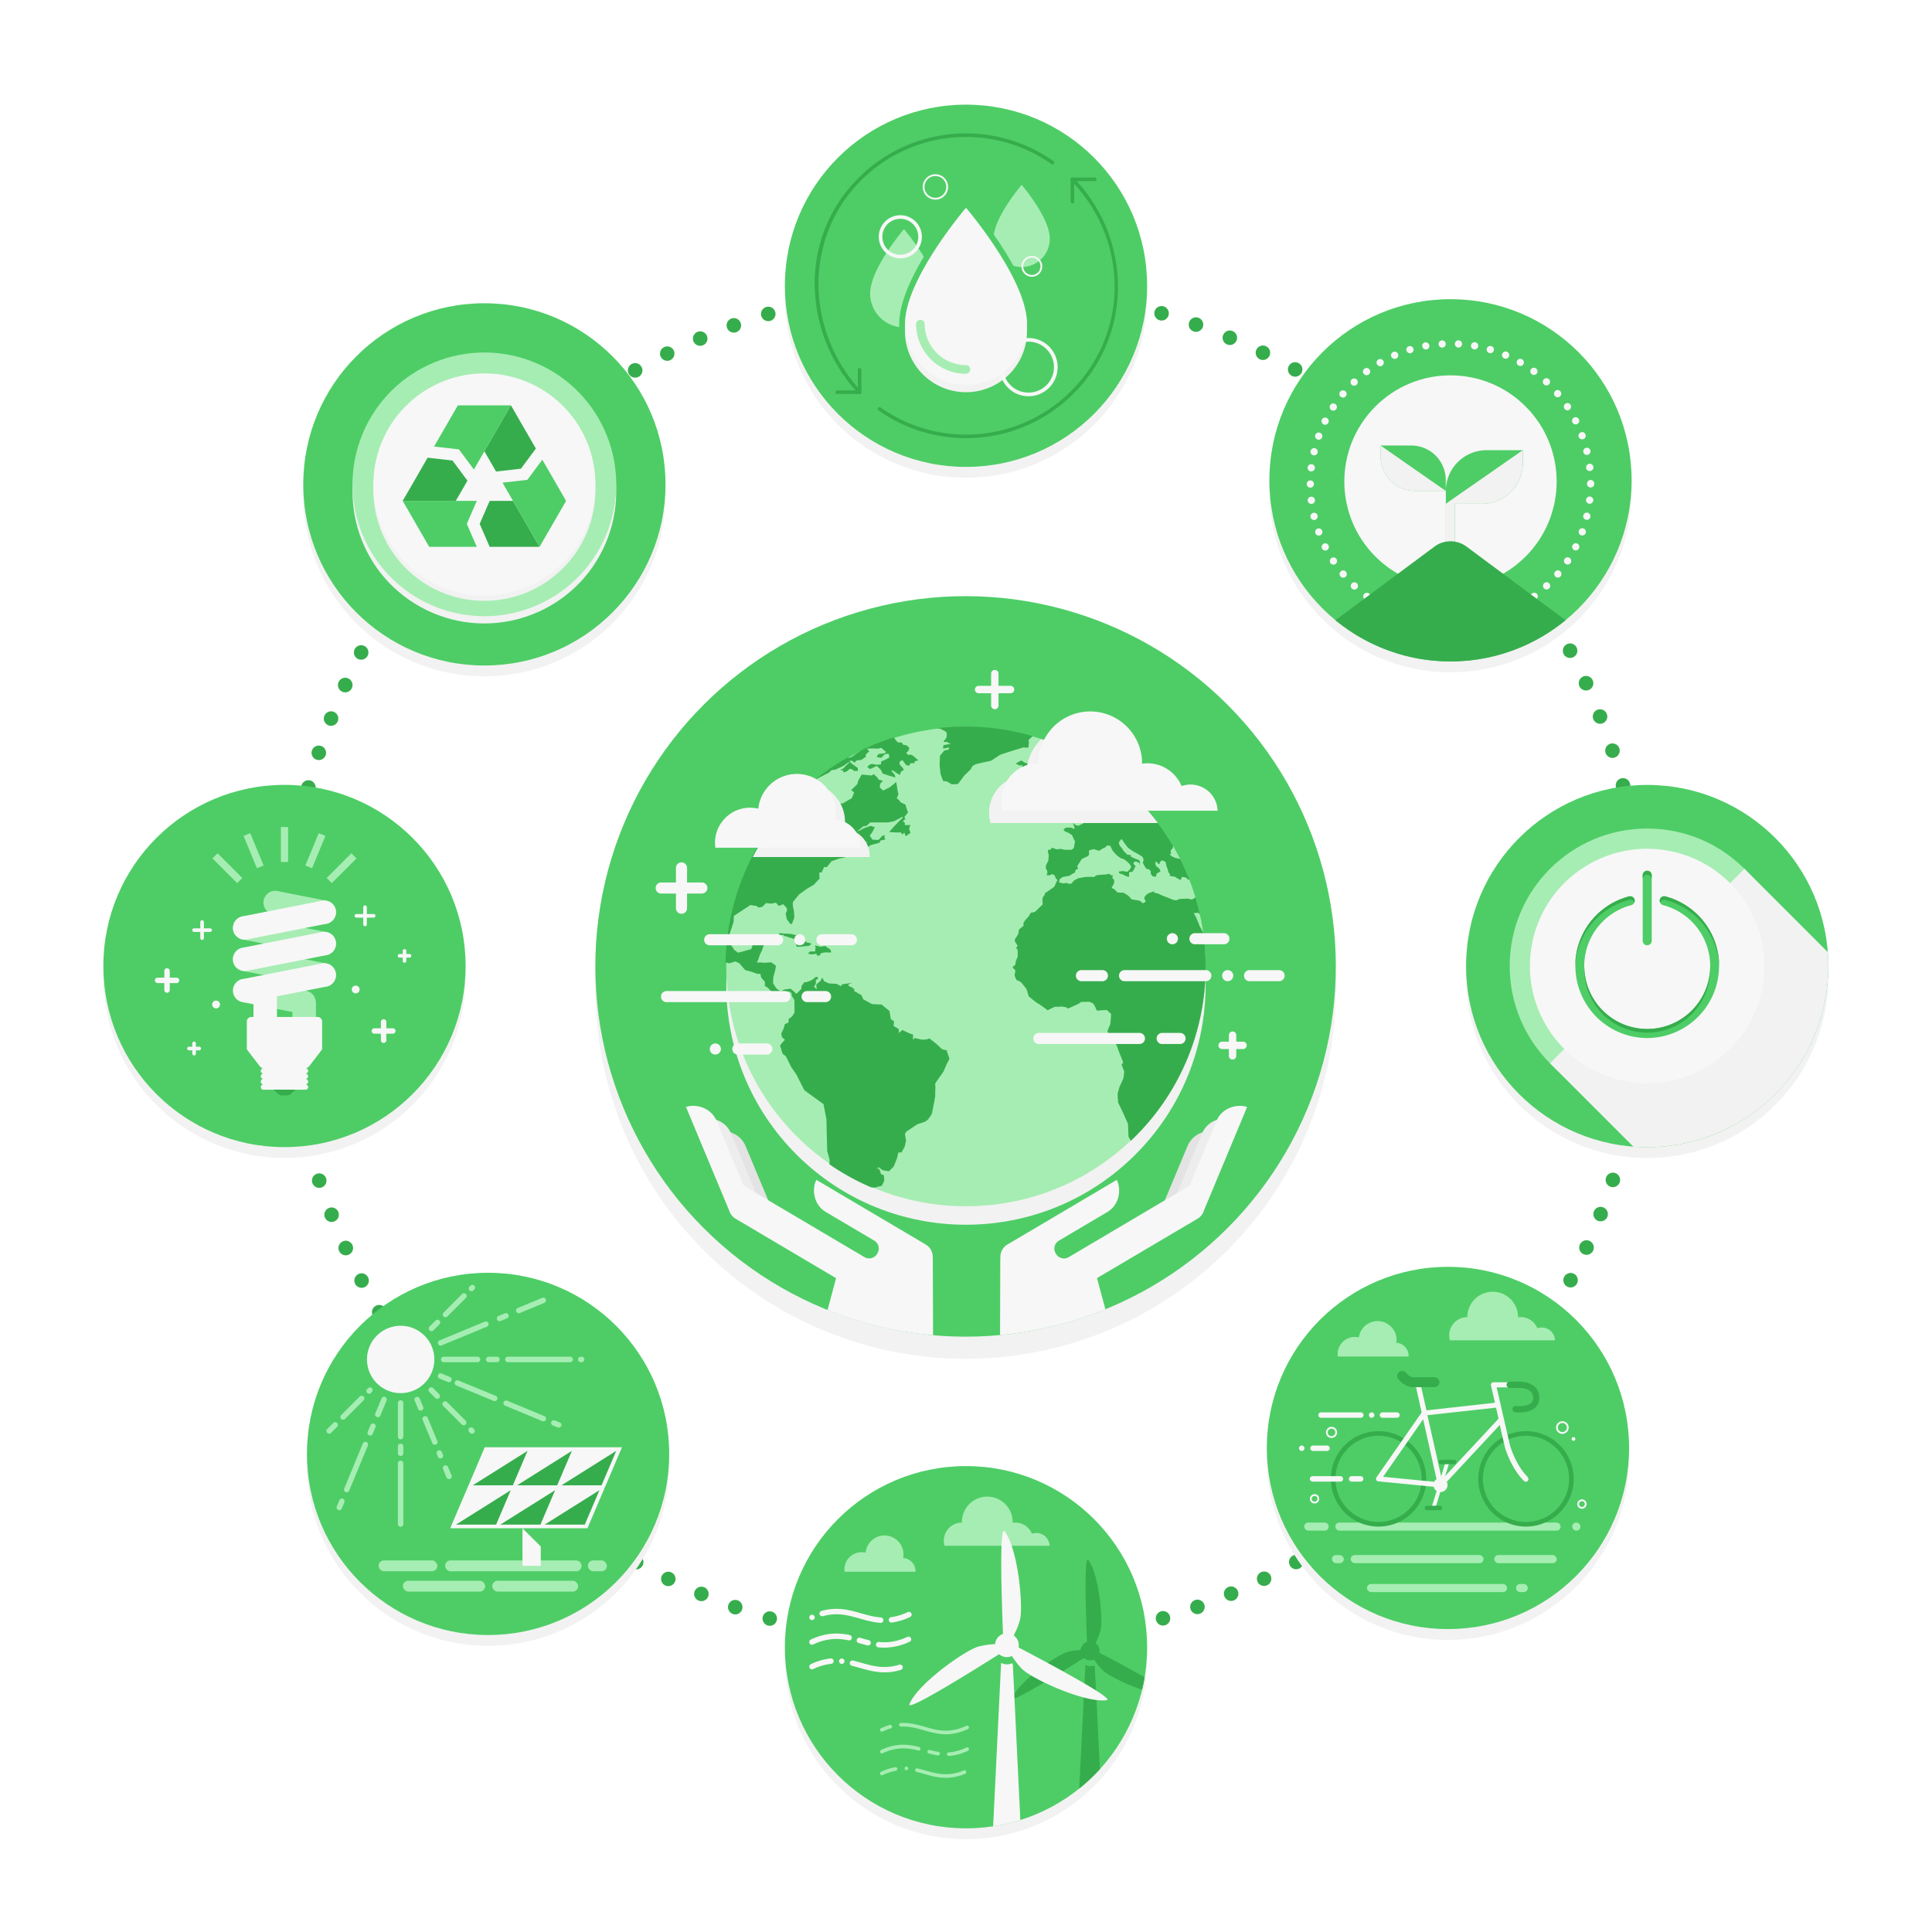 <svg xmlns="http://www.w3.org/2000/svg" viewBox="0 0 1200 1200"><defs><style>.cls-1{isolation:isolate;}.cls-2{fill:#fff;}.cls-3{fill:#36ad4c;}.cls-4{mix-blend-mode:multiply;}.cls-5{fill:#f2f2f2;}.cls-6{fill:#4ecd66;}.cls-7{fill:#a6edb3;}.cls-8{fill:#f7f7f7;}.cls-9{fill:#e3e3e3;}.cls-10{fill:#ededed;}</style></defs><g class="cls-1"><g id="Layer_2" data-name="Layer 2"><rect class="cls-2" width="1200" height="1200"/></g><g id="Layer_1" data-name="Layer 1"><path class="cls-3" d="M588.87,1027.47a4.5,4.5,0,0,1-4.38-4.62h0a4.51,4.51,0,0,1,4.62-4.38h0a4.51,4.51,0,0,1,4.38,4.62h0a4.5,4.5,0,0,1-4.5,4.38h-.12Zm18.15-4.4a4.48,4.48,0,0,1,4.38-4.6h0a4.5,4.5,0,0,1,4.62,4.36h0a4.5,4.5,0,0,1-4.38,4.62h-.12A4.5,4.5,0,0,1,607,1023.07Zm-40.88,3.23h0a4.5,4.5,0,0,1-4.14-4.85h0a4.5,4.5,0,0,1,4.83-4.13h0a4.49,4.49,0,0,1,4.14,4.84h0a4.5,4.5,0,0,1-4.49,4.14h-.36Zm63.38-4.17a4.5,4.5,0,0,1,4.12-4.85h0a4.5,4.5,0,0,1,4.85,4.13h0a4.5,4.5,0,0,1-4.12,4.84h0l-.37,0h0A4.5,4.5,0,0,1,629.52,1022.13Zm-86,1.78a4.5,4.5,0,0,1-3.88-5h0a4.52,4.52,0,0,1,5.05-3.87h0a4.51,4.51,0,0,1,3.87,5.06h0a4.5,4.5,0,0,1-4.45,3.91h0A3.92,3.92,0,0,1,543.52,1023.91ZM651.94,1020a4.49,4.49,0,0,1,3.86-5.06h0a4.48,4.48,0,0,1,5.05,3.87h0a4.49,4.49,0,0,1-3.85,5.05h0l-.6,0h0A4.5,4.5,0,0,1,651.94,1020Zm-130.9.35a4.52,4.52,0,0,1-3.6-5.25h0a4.49,4.49,0,0,1,5.25-3.59h0a4.49,4.49,0,0,1,3.6,5.25h0a4.52,4.52,0,0,1-4.43,3.67h0A4.74,4.74,0,0,1,521,1020.34Zm153.16-3.69a4.52,4.52,0,0,1,3.61-5.26h0a4.51,4.51,0,0,1,5.25,3.59h0a4.5,4.5,0,0,1-3.59,5.25h0a4.11,4.11,0,0,1-.84.08h0A4.5,4.5,0,0,1,674.2,1016.65Zm-175.42-1.09a4.48,4.48,0,0,1-3.3-5.43h0a4.48,4.48,0,0,1,5.43-3.31h0a4.5,4.5,0,0,1,3.31,5.44h0a4.49,4.49,0,0,1-4.36,3.43h0A4.43,4.43,0,0,1,498.78,1015.56Zm197.49-3.42a4.52,4.52,0,0,1,3.31-5.45h0A4.5,4.5,0,0,1,705,1010h0a4.49,4.49,0,0,1-3.3,5.43h0a4.37,4.37,0,0,1-1.08.13h0A4.51,4.51,0,0,1,696.27,1012.14Zm-219.45-2.54a4.5,4.5,0,0,1-3-5.6h0a4.51,4.51,0,0,1,5.6-3h0a4.5,4.5,0,0,1,3,5.61h0a4.49,4.49,0,0,1-4.3,3.21h0A4.18,4.18,0,0,1,476.82,1009.6Zm241.25-3.16a4.48,4.48,0,0,1,3-5.6h0a4.49,4.49,0,0,1,5.6,3h0a4.5,4.5,0,0,1-3,5.61h0a4.25,4.25,0,0,1-1.31.2h0A4.48,4.48,0,0,1,718.07,1006.44Zm-262.91-4a4.5,4.5,0,0,1-2.72-5.75h0A4.51,4.51,0,0,1,458.2,994h0a4.5,4.5,0,0,1,2.7,5.76h0a4.49,4.49,0,0,1-4.23,3h0A4.37,4.37,0,0,1,455.16,1002.45Zm284.35-2.85a4.51,4.51,0,0,1,2.72-5.76h0a4.5,4.5,0,0,1,5.76,2.7h0a4.5,4.5,0,0,1-2.72,5.76h0a4.47,4.47,0,0,1-1.52.27h0A4.52,4.52,0,0,1,739.51,999.6ZM433.9,994.15a4.5,4.5,0,0,1-2.4-5.89h0a4.53,4.53,0,0,1,5.9-2.4h0a4.5,4.5,0,0,1,2.4,5.89h0a4.48,4.48,0,0,1-4.14,2.76h0A4.54,4.54,0,0,1,433.9,994.15Zm326.63-2.53a4.5,4.5,0,0,1,2.4-5.9h0a4.51,4.51,0,0,1,5.89,2.4h0a4.51,4.51,0,0,1-2.39,5.9h0a4.52,4.52,0,0,1-1.75.35h0A4.5,4.5,0,0,1,760.53,991.62Zm-347.39-6.88a4.51,4.51,0,0,1-2.07-6h0a4.5,4.5,0,0,1,6-2.07h0a4.49,4.49,0,0,1,2.07,6h0a4.52,4.52,0,0,1-4.05,2.52h0A4.45,4.45,0,0,1,413.14,984.74Zm368-2.21a4.51,4.51,0,0,1,2.07-6h0a4.51,4.51,0,0,1,6,2.07h0a4.53,4.53,0,0,1-2.07,6h0a4.72,4.72,0,0,1-2,.45h0A4.53,4.53,0,0,1,781.09,982.53Zm-388.17-8.31a4.51,4.51,0,0,1-1.75-6.12h0a4.51,4.51,0,0,1,6.12-1.76h0a4.5,4.5,0,0,1,1.75,6.12h0a4.43,4.43,0,0,1-3.94,2.31h0A4.61,4.61,0,0,1,392.92,974.22Zm408.23-1.86a4.51,4.51,0,0,1,1.75-6.12h0A4.49,4.49,0,0,1,809,968h0a4.51,4.51,0,0,1-1.75,6.12h0v0h0a4.41,4.41,0,0,1-2.18.57h0A4.48,4.48,0,0,1,801.15,972.36ZM373.3,962.64h0a4.49,4.49,0,0,1-1.42-6.2h0a4.48,4.48,0,0,1,6.19-1.42h0a4.48,4.48,0,0,1,1.43,6.19h0a4.48,4.48,0,0,1-3.81,2.12h0A4.5,4.5,0,0,1,373.3,962.64Zm447.35-1.52a4.48,4.48,0,0,1,1.41-6.19h0a4.49,4.49,0,0,1,6.21,1.41h0a4.51,4.51,0,0,1-1.43,6.21h0a4.47,4.47,0,0,1-2.38.69h0A4.47,4.47,0,0,1,820.65,961.12ZM354.33,950a4.49,4.49,0,0,1-1.1-6.27h0a4.49,4.49,0,0,1,6.27-1.09h0a4.5,4.5,0,0,1,1.1,6.26h0a4.45,4.45,0,0,1-3.69,1.91h0A4.45,4.45,0,0,1,354.33,950Zm485.19-1.17a4.49,4.49,0,0,1,1.08-6.27h0a4.5,4.5,0,0,1,6.27,1.09h0a4.49,4.49,0,0,1-1.08,6.27h0a4.45,4.45,0,0,1-2.58.81h0A4.45,4.45,0,0,1,839.52,948.87ZM336,936.45a4.51,4.51,0,0,1-.75-6.32h0a4.5,4.5,0,0,1,6.32-.76h0a4.49,4.49,0,0,1,.75,6.31h0a4.48,4.48,0,0,1-3.54,1.73h0A4.55,4.55,0,0,1,336,936.45Zm521.67-.83a4.5,4.5,0,0,1,.77-6.31h0a4.49,4.49,0,0,1,6.32.75h0a4.52,4.52,0,0,1-.77,6.33h0a4.48,4.48,0,0,1-2.78,1h0A4.51,4.51,0,0,1,857.71,935.62ZM318.52,921.91a4.5,4.5,0,0,1-.43-6.35h0a4.52,4.52,0,0,1,6.36-.43h0a4.53,4.53,0,0,1,.42,6.37h0a4.49,4.49,0,0,1-3.39,1.52h0A4.47,4.47,0,0,1,318.52,921.91Zm556.68-.48a4.52,4.52,0,0,1,.41-6.36h0a4.5,4.5,0,0,1,6.35.44h0a4.5,4.5,0,0,1-.42,6.34h0a4.5,4.5,0,0,1-3,1.11h0A4.46,4.46,0,0,1,875.2,921.43ZM301.78,906.48v0h0a4.5,4.5,0,0,1-.07-6.36h0a4.5,4.5,0,0,1,6.36-.07h0a4.51,4.51,0,0,1,.09,6.36h0a4.53,4.53,0,0,1-3.22,1.36h0A4.57,4.57,0,0,1,301.78,906.48Zm590.12-.15A4.5,4.5,0,0,1,892,900h0a4.49,4.49,0,0,1,6.36.08h0a4.5,4.5,0,0,1-.08,6.37h0a4.55,4.55,0,0,1-3.15,1.27h0A4.5,4.5,0,0,1,891.9,906.33Zm-606-16.15a4.49,4.49,0,0,1,.24-6.36h0a4.49,4.49,0,0,1,6.36.25h0a4.49,4.49,0,0,1-.25,6.36h0a4.49,4.49,0,0,1-3,1.19h0A4.52,4.52,0,0,1,285.91,890.18Zm621.87.17a4.48,4.48,0,0,1-.23-6.34h0a4.51,4.51,0,0,1,6.37-.25h0a4.5,4.5,0,0,1,.24,6.37h0a4.48,4.48,0,0,1-3.3,1.44h0A4.48,4.48,0,0,1,907.78,890.35ZM270.91,873.06a4.48,4.48,0,0,1,.59-6.33h0a4.48,4.48,0,0,1,6.33.59h0a4.47,4.47,0,0,1-.59,6.32h0a4.42,4.42,0,0,1-2.86,1.05h0A4.52,4.52,0,0,1,270.91,873.06Zm651.91.51a4.49,4.49,0,0,1-.59-6.33h0a4.49,4.49,0,0,1,6.33-.59h0a4.5,4.5,0,0,1,.6,6.34h0a4.53,4.53,0,0,1-3.48,1.61h0A4.43,4.43,0,0,1,922.82,873.57Zm-666-18.39a4.49,4.49,0,0,1,.91-6.3h0a4.52,4.52,0,0,1,6.3.93h0a4.52,4.52,0,0,1-.92,6.3h0a4.49,4.49,0,0,1-2.68.89h0A4.47,4.47,0,0,1,256.85,855.18Zm680.08.82a4.48,4.48,0,0,1-.92-6.28h0a4.49,4.49,0,0,1,6.29-.93h0a4.5,4.5,0,0,1,.93,6.3h0a4.5,4.5,0,0,1-3.61,1.81h0A4.51,4.51,0,0,1,936.93,856ZM243.75,836.59a4.49,4.49,0,0,1,1.24-6.24h0a4.5,4.5,0,0,1,6.24,1.25h0a4.48,4.48,0,0,1-1.26,6.24h0a4.42,4.42,0,0,1-2.47.75h0A4.49,4.49,0,0,1,243.75,836.59Zm706.35,1.13a4.51,4.51,0,0,1-1.26-6.24h0a4.5,4.5,0,0,1,6.24-1.26h0a4.5,4.5,0,0,1,1.26,6.24h0a4.5,4.5,0,0,1-3.75,2h0A4.5,4.5,0,0,1,950.1,837.72ZM231.66,817.33a4.49,4.49,0,0,1,1.57-6.16h0a4.5,4.5,0,0,1,6.17,1.58h0a4.5,4.5,0,0,1-1.58,6.16h0a4.45,4.45,0,0,1-2.29.63h0A4.5,4.5,0,0,1,231.66,817.33Zm730.62,1.42a4.5,4.5,0,0,1-1.59-6.17h0a4.5,4.5,0,0,1,6.16-1.58h0a4.48,4.48,0,0,1,1.59,6.15h0a4.5,4.5,0,0,1-3.88,2.23h0A4.61,4.61,0,0,1,962.28,818.75ZM220.6,797.46h0a4.54,4.54,0,0,1,1.92-6.08h0a4.5,4.5,0,0,1,6.06,1.93h0a4.48,4.48,0,0,1-1.9,6.06h0a4.56,4.56,0,0,1-2.08.51h0A4.51,4.51,0,0,1,220.6,797.46Zm752.84,1.69a4.52,4.52,0,0,1-1.92-6.07h0a4.52,4.52,0,0,1,6.07-1.92h0a4.51,4.51,0,0,1,1.91,6.08h0a4.48,4.48,0,0,1-4,2.41h0A4.39,4.39,0,0,1,973.44,799.15Zm-762.8-22.1a4.52,4.52,0,0,1,2.24-6h0a4.51,4.51,0,0,1,6,2.24h0a4.49,4.49,0,0,1-2.23,6h0a4.23,4.23,0,0,1-1.86.41h0A4.51,4.51,0,0,1,210.64,777.05ZM983.53,779a4.5,4.5,0,0,1-2.23-6h0a4.5,4.5,0,0,1,6-2.25h0a4.52,4.52,0,0,1,2.24,6h0a4.52,4.52,0,0,1-4.1,2.63h0A4.51,4.51,0,0,1,983.53,779ZM201.78,756.12a4.53,4.53,0,0,1,2.55-5.84h0a4.51,4.51,0,0,1,5.83,2.55h0a4.53,4.53,0,0,1-2.55,5.84h0A4.51,4.51,0,0,1,206,759h0A4.53,4.53,0,0,1,201.78,756.12Zm790.75,2.18a4.51,4.51,0,0,1-2.54-5.84h0a4.49,4.49,0,0,1,5.83-2.55h0a4.5,4.5,0,0,1,2.55,5.82h0a4.52,4.52,0,0,1-4.2,2.86h0A4.73,4.73,0,0,1,992.53,758.3ZM194,734.71a4.49,4.49,0,0,1,2.85-5.68h0a4.51,4.51,0,0,1,5.7,2.85h0a4.51,4.51,0,0,1-2.87,5.69h0a4.31,4.31,0,0,1-1.41.24h0A4.51,4.51,0,0,1,194,734.71Zm806.39,2.43a4.49,4.49,0,0,1-2.87-5.68h0a4.51,4.51,0,0,1,5.69-2.87h0a4.49,4.49,0,0,1,2.84,5.69h0a4.52,4.52,0,0,1-4.28,3.09h0A4.28,4.28,0,0,1,1000.43,737.14Zm-813-24.21h0a4.5,4.5,0,0,1,3.17-5.52h0a4.5,4.5,0,0,1,5.52,3.15h0a4.5,4.5,0,0,1-3.15,5.53h0a4.55,4.55,0,0,1-1.2.16h0A4.51,4.51,0,0,1,187.45,712.93Zm819.69,2.72a4.51,4.51,0,0,1-3.16-5.53h0a4.48,4.48,0,0,1,5.52-3.16h0a4.5,4.5,0,0,1,3.16,5.53h0a4.49,4.49,0,0,1-4.33,3.31h0A4.85,4.85,0,0,1,1007.14,715.65ZM182.05,690.81a4.49,4.49,0,0,1,3.45-5.34h0a4.5,4.5,0,0,1,5.35,3.45v0a4.51,4.51,0,0,1-3.46,5.36h0a4.31,4.31,0,0,1-.94.11h0A4.49,4.49,0,0,1,182.05,690.81Zm830.64,3a4.47,4.47,0,0,1-3.44-5.34h0a4.5,4.5,0,0,1,5.35-3.45h0a4.51,4.51,0,0,1,3.45,5.34h0a4.52,4.52,0,0,1-4.4,3.55h0A4.61,4.61,0,0,1,1012.69,693.81ZM177.84,668.46a4.52,4.52,0,0,1,3.72-5.18h0a4.5,4.5,0,0,1,5.16,3.74h0a4.5,4.5,0,0,1-3.72,5.16h0a4.37,4.37,0,0,1-.72.06h0A4.5,4.5,0,0,1,177.84,668.46Zm839.23,3.27a4.5,4.5,0,0,1-3.72-5.16h0a4.5,4.5,0,0,1,5.15-3.74h0a4.52,4.52,0,0,1,3.74,5.17h0a4.49,4.49,0,0,1-4.44,3.77h0A6.06,6.06,0,0,1,1017.07,671.73ZM174.82,645.9a4.52,4.52,0,0,1,4-5h0a4.5,4.5,0,0,1,4.95,4h0a4.49,4.49,0,0,1-4,4.95h0l-.49,0h0A4.48,4.48,0,0,1,174.82,645.9Zm845.46,3.54a4.5,4.5,0,0,1-4-5h0a4.47,4.47,0,0,1,5-4h0a4.48,4.48,0,0,1,4,4.94h0a4.48,4.48,0,0,1-4.47,4h-.47ZM173,623.2a4.5,4.5,0,0,1,4.24-4.72h0a4.49,4.49,0,0,1,4.74,4.24h0a4.5,4.5,0,0,1-4.26,4.74h-.24A4.49,4.49,0,0,1,173,623.2ZM1022.3,627a4.5,4.5,0,0,1-4.27-4.73h0a4.5,4.5,0,0,1,4.73-4.26h0a4.52,4.52,0,0,1,4.26,4.73h0a4.51,4.51,0,0,1-4.49,4.27h-.23ZM172.38,600.47v0h0a4.5,4.5,0,0,1,4.5-4.5h0a4.49,4.49,0,0,1,4.5,4.5h0a4.49,4.49,0,0,1-4.49,4.5h0A4.5,4.5,0,0,1,172.38,600.47Zm846.24-.47h0c0-.15,0-.31,0-.47h0c0-.15,0-.31,0-.48h0a4.49,4.49,0,0,1,4.48-4.51h0a4.49,4.49,0,0,1,4.5,4.5h0c0,.16,0,.33,0,.48h0c0,.17,0,.31,0,.48h0a4.51,4.51,0,0,1-4.5,4.5h0A4.49,4.49,0,0,1,1018.62,600Zm-837.24.45Zm-4.16-18a4.52,4.52,0,0,1-4.27-4.73h0a4.49,4.49,0,0,1,4.72-4.26h0a4.51,4.51,0,0,1,4.28,4.72h0a4.53,4.53,0,0,1-4.5,4.28h-.23ZM1018,576.78a4.51,4.51,0,0,1,4.27-4.74h0a4.51,4.51,0,0,1,4.73,4.24h0a4.49,4.49,0,0,1-4.26,4.74h-.24A4.51,4.51,0,0,1,1018,576.78ZM178.72,560a4.52,4.52,0,0,1-4-5h0v0h0a4.48,4.48,0,0,1,4.95-4h0a4.49,4.49,0,0,1,4,4.94h0a4.49,4.49,0,0,1-4.47,4h0Zm837.46-5.41h0a4.49,4.49,0,0,1,4-4.95h0a4.51,4.51,0,0,1,5,4h0a4.5,4.5,0,0,1-4,4.95h0a2.8,2.8,0,0,1-.5,0h0A4.49,4.49,0,0,1,1016.18,554.56Zm-834.76-17a4.5,4.5,0,0,1-3.73-5.15h0a4.49,4.49,0,0,1,5.14-3.73h0a4.51,4.51,0,0,1,3.75,5.14h0a4.5,4.5,0,0,1-4.44,3.8h0A4.37,4.37,0,0,1,181.42,537.6Zm831.78-5.12a4.5,4.5,0,0,1,3.73-5.16h0a4.52,4.52,0,0,1,5.15,3.72h0a4.5,4.5,0,0,1-3.71,5.16h0a3.82,3.82,0,0,1-.74.06h0A4.5,4.5,0,0,1,1013.2,532.48ZM185.31,515.43a4.5,4.5,0,0,1-3.45-5.34h0a4.49,4.49,0,0,1,5.34-3.47h0a4.52,4.52,0,0,1,3.46,5.35h0a4.51,4.51,0,0,1-4.41,3.55h0A5.07,5.07,0,0,1,185.31,515.43Zm823.74-4.83a4.5,4.5,0,0,1,3.44-5.36h0a4.51,4.51,0,0,1,5.35,3.45h0a4.48,4.48,0,0,1-3.44,5.34h0a4,4,0,0,1-1,.11h0A4.5,4.5,0,0,1,1009.05,510.6ZM190.38,493.48a4.5,4.5,0,0,1-3.16-5.51h0a4.5,4.5,0,0,1,5.51-3.19h0a4.51,4.51,0,0,1,3.17,5.52h0a4.5,4.5,0,0,1-4.34,3.33h0A4.34,4.34,0,0,1,190.38,493.48ZM1003.72,489a4.52,4.52,0,0,1,3.16-5.53h0a4.49,4.49,0,0,1,5.53,3.14h0a4.51,4.51,0,0,1-3.15,5.54h0a5,5,0,0,1-1.19.15h0A4.51,4.51,0,0,1,1003.72,489Zm-807.1-17.13a4.51,4.51,0,0,1-2.87-5.69h0a4.51,4.51,0,0,1,5.69-2.86h0A4.51,4.51,0,0,1,202.3,469h0a4.5,4.5,0,0,1-4.27,3.09h0A4.56,4.56,0,0,1,196.62,471.84Zm800.64-4.19a4.51,4.51,0,0,1,2.85-5.7h0a4.52,4.52,0,0,1,5.69,2.85h0a4.51,4.51,0,0,1-2.86,5.69h0a4.31,4.31,0,0,1-1.41.24h0A4.51,4.51,0,0,1,997.26,467.65ZM204,450.51a4.48,4.48,0,0,1-2.56-5.82h0a4.49,4.49,0,0,1,5.83-2.57h0a4.53,4.53,0,0,1,2.55,5.84h0a4.51,4.51,0,0,1-4.2,2.86h0A4.36,4.36,0,0,1,204,450.51Zm785.62-3.81a4.51,4.51,0,0,1,2.54-5.84h0A4.51,4.51,0,0,1,998,443.4h0a4.51,4.51,0,0,1-2.53,5.85h0a4.54,4.54,0,0,1-1.65.3h0A4.53,4.53,0,0,1,989.65,446.7ZM212.56,429.63a4.51,4.51,0,0,1-2.25-6h0a4.52,4.52,0,0,1,6-2.25h0a4.53,4.53,0,0,1,2.25,6h0a4.53,4.53,0,0,1-4.11,2.64h0A4.5,4.5,0,0,1,212.56,429.63ZM981,426.24a4.52,4.52,0,0,1,2.23-6h0a4.51,4.51,0,0,1,6,2.23h0a4.5,4.5,0,0,1-2.21,6h0a4.51,4.51,0,0,1-1.88.4h0A4.52,4.52,0,0,1,981,426.24Zm-758.76-17a4.5,4.5,0,0,1-1.92-6.06h0a4.53,4.53,0,0,1,6.08-1.92h0a4.51,4.51,0,0,1,1.92,6.07h0a4.53,4.53,0,0,1-4,2.42h0A4.62,4.62,0,0,1,222.19,409.23Zm749-3a4.49,4.49,0,0,1,1.9-6.07h0a4.48,4.48,0,0,1,6.07,1.9h0a4.49,4.49,0,0,1-1.9,6.07h0a4.45,4.45,0,0,1-2.09.51h0A4.51,4.51,0,0,1,971.18,406.26ZM232.92,389.4a4.51,4.51,0,0,1-1.61-6.17h0a4.52,4.52,0,0,1,6.17-1.59h0a4.51,4.51,0,0,1,1.59,6.17h0a4.51,4.51,0,0,1-3.87,2.2h0A4.43,4.43,0,0,1,232.92,389.4Zm727.42-2.58h0a4.5,4.5,0,0,1,1.58-6.17h0a4.51,4.51,0,0,1,6.16,1.58h0a4.47,4.47,0,0,1-1.57,6.16h0a4.36,4.36,0,0,1-2.3.63h0A4.49,4.49,0,0,1,960.34,386.82ZM244.66,370.15a4.5,4.5,0,0,1-1.26-6.24h0a4.51,4.51,0,0,1,6.24-1.26h0a4.49,4.49,0,0,1,1.26,6.24h0a4.48,4.48,0,0,1-3.75,2h0A4.5,4.5,0,0,1,244.66,370.15ZM948.48,368h0a4.48,4.48,0,0,1,1.24-6.24h0A4.5,4.5,0,0,1,956,363h0a4.52,4.52,0,0,1-1.26,6.24h0a4.48,4.48,0,0,1-2.49.77h0A4.5,4.5,0,0,1,948.48,368Zm-691-16.41a4.49,4.49,0,0,1-.93-6.29h0a4.49,4.49,0,0,1,6.28-.93h0a4.48,4.48,0,0,1,.94,6.29h0a4.46,4.46,0,0,1-3.62,1.83h0A4.47,4.47,0,0,1,257.43,351.57Zm678.21-1.77a4.49,4.49,0,0,1,.92-6.3h0a4.49,4.49,0,0,1,6.29.91h0a4.49,4.49,0,0,1-.91,6.29h0a4.46,4.46,0,0,1-2.69.9h0A4.52,4.52,0,0,1,935.64,349.8Zm-664.5-16.1a4.51,4.51,0,0,1-.59-6.34h0a4.5,4.5,0,0,1,6.33-.59h0a4.48,4.48,0,0,1,.6,6.33h0a4.43,4.43,0,0,1-3.46,1.64h0A4.55,4.55,0,0,1,271.14,333.7Zm650.71-1.39a4.49,4.49,0,0,1,.58-6.34h0a4.5,4.5,0,0,1,6.34.58h0a4.49,4.49,0,0,1-.59,6.33h0a4.48,4.48,0,0,1-2.87,1.05h0A4.47,4.47,0,0,1,921.85,332.31ZM285.79,316.57a4.49,4.49,0,0,1-.25-6.34h0a4.51,4.51,0,0,1,6.36-.26h0a4.5,4.5,0,0,1,.25,6.36h0a4.49,4.49,0,0,1-3.31,1.45h0A4.46,4.46,0,0,1,285.79,316.57Zm621.35-1a4.51,4.51,0,0,1,.25-6.36h0a4.48,4.48,0,0,1,6.35.24h0a4.49,4.49,0,0,1-.24,6.36h0a4.45,4.45,0,0,1-3.06,1.2h0A4.48,4.48,0,0,1,907.14,315.57Zm-605.82-15.3a4.5,4.5,0,0,1,.09-6.36h0a4.49,4.49,0,0,1,6.36.07h0a4.5,4.5,0,0,1-.08,6.37h0a4.49,4.49,0,0,1-3.15,1.27h0A4.51,4.51,0,0,1,301.32,300.27Zm590.25-.65a4.49,4.49,0,0,1-.09-6.36h0a4.5,4.5,0,0,1,6.36-.09h0a4.49,4.49,0,0,1,.09,6.36h0a4.42,4.42,0,0,1-3.23,1.37h0A4.45,4.45,0,0,1,891.57,299.62ZM317.7,284.8a4.51,4.51,0,0,1,.4-6.36h0a4.53,4.53,0,0,1,6.37.42h0a4.52,4.52,0,0,1-.43,6.35h0a4.49,4.49,0,0,1-3,1.12h0A4.47,4.47,0,0,1,317.7,284.8Zm557.48-.27h0a4.48,4.48,0,0,1-.44-6.34h0a4.51,4.51,0,0,1,6.36-.44h0a4.51,4.51,0,0,1,.42,6.35h0a4.47,4.47,0,0,1-3.39,1.54h0A4.48,4.48,0,0,1,875.18,284.53ZM334.85,270.22a4.5,4.5,0,0,1,.75-6.33h0a4.51,4.51,0,0,1,6.32.75h0a4.52,4.52,0,0,1-.75,6.33h0a4.49,4.49,0,0,1-2.79,1h0A4.49,4.49,0,0,1,334.85,270.22Zm523.15.09a4.49,4.49,0,0,1-.76-6.31h0a4.5,4.5,0,0,1,6.31-.77h0a4.51,4.51,0,0,1,.77,6.32h0a4.47,4.47,0,0,1-3.55,1.72h0A4.44,4.44,0,0,1,858,270.31ZM352.75,256.57a4.52,4.52,0,0,1,1.08-6.27h0a4.5,4.5,0,0,1,6.27,1.08h0a4.49,4.49,0,0,1-1.08,6.27h0a4.45,4.45,0,0,1-2.59.83h0A4.47,4.47,0,0,1,352.75,256.57Zm487.34.47a4.49,4.49,0,0,1-1.09-6.27h0a4.47,4.47,0,0,1,6.26-1.1h0a4.5,4.5,0,0,1,1.1,6.26h0a4.46,4.46,0,0,1-3.69,1.92h0A4.42,4.42,0,0,1,840.09,257ZM371.35,243.9a4.51,4.51,0,0,1,1.41-6.21h0a4.51,4.51,0,0,1,6.21,1.42h0a4.5,4.5,0,0,1-1.42,6.2h0a4.5,4.5,0,0,1-2.39.69h0A4.51,4.51,0,0,1,371.35,243.9Zm450.15.82a4.5,4.5,0,0,1-1.43-6.21h0a4.5,4.5,0,0,1,6.2-1.42h0a4.49,4.49,0,0,1,1.43,6.19h0a4.5,4.5,0,0,1-3.82,2.12h0A4.42,4.42,0,0,1,821.5,244.72ZM390.58,232.23a4.51,4.51,0,0,1,1.74-6.12h0a4.49,4.49,0,0,1,6.12,1.74h0A4.48,4.48,0,0,1,396.7,234h0a4.4,4.4,0,0,1-2.17.57h0A4.49,4.49,0,0,1,390.58,232.23Zm411.69,1.18h0a4.5,4.5,0,0,1-1.75-6.12h0a4.47,4.47,0,0,1,6.1-1.75h0a4.48,4.48,0,0,1,1.77,6.1h0a4.51,4.51,0,0,1-3.94,2.33h0A4.51,4.51,0,0,1,802.27,233.41Zm-391.86-11.8a4.48,4.48,0,0,1,2.06-6h0a4.51,4.51,0,0,1,6,2.05h0a4.51,4.51,0,0,1-2.07,6h0a4.54,4.54,0,0,1-2,.45h0A4.49,4.49,0,0,1,410.41,221.61Zm372.05,1.53a4.49,4.49,0,0,1-2.07-6h0a4.49,4.49,0,0,1,6-2.08h0a4.49,4.49,0,0,1,2.08,6h0a4.48,4.48,0,0,1-4,2.54h0A4.61,4.61,0,0,1,782.46,223.14ZM430.75,212.07a4.52,4.52,0,0,1,2.4-5.91h0a4.52,4.52,0,0,1,5.9,2.38h0a4.48,4.48,0,0,1-2.39,5.9h0a4.49,4.49,0,0,1-1.75.36h0A4.53,4.53,0,0,1,430.75,212.07Zm331.38,1.87h0a4.47,4.47,0,0,1-2.39-5.89h0a4.46,4.46,0,0,1,5.88-2.4h0a4.5,4.5,0,0,1,2.41,5.88h0a4.52,4.52,0,0,1-4.15,2.76h0A4.31,4.31,0,0,1,762.13,213.94ZM451.59,203.62a4.51,4.51,0,0,1,2.7-5.77h0a4.5,4.5,0,0,1,5.76,2.7h0a4.49,4.49,0,0,1-2.7,5.76h0a4.36,4.36,0,0,1-1.53.29h0A4.5,4.5,0,0,1,451.59,203.62Zm289.74,2.23a4.51,4.51,0,0,1-2.71-5.77h0a4.49,4.49,0,0,1,5.76-2.71h0a4.51,4.51,0,0,1,2.71,5.76h0a4.53,4.53,0,0,1-4.25,3h0A4.7,4.7,0,0,1,741.33,205.85Zm-268.44-9.56a4.48,4.48,0,0,1,3-5.61h0a4.49,4.49,0,0,1,5.61,3h0a4.5,4.5,0,0,1-3,5.61h0a4.56,4.56,0,0,1-1.31.19h0A4.5,4.5,0,0,1,472.89,196.29Zm247.27,2.59a4.5,4.5,0,0,1-3-5.59h0a4.52,4.52,0,0,1,5.62-3h0a4.51,4.51,0,0,1,3,5.61h0a4.5,4.5,0,0,1-4.31,3.21h0A4.18,4.18,0,0,1,720.16,198.88Zm-225.61-8.77a4.5,4.5,0,0,1,3.3-5.45h0a4.5,4.5,0,0,1,5.43,3.31h0a4.5,4.5,0,0,1-3.3,5.44h0a4.39,4.39,0,0,1-1.07.12h0A4.48,4.48,0,0,1,494.55,190.11Zm204.1,3h0a4.5,4.5,0,0,1-3.31-5.43h0a4.5,4.5,0,0,1,5.43-3.32h0a4.49,4.49,0,0,1,3.31,5.43h0a4.48,4.48,0,0,1-4.36,3.44h0A4.34,4.34,0,0,1,698.65,193.08Zm-182.16-8a4.53,4.53,0,0,1,3.59-5.27h0a4.54,4.54,0,0,1,5.27,3.59h0a4.52,4.52,0,0,1-3.59,5.27h0a6.2,6.2,0,0,1-.84.07h0A4.51,4.51,0,0,1,516.49,185.1Zm160.37,3.33h0a4.51,4.51,0,0,1-3.6-5.25h0a4.5,4.5,0,0,1,5.25-3.6h0a4.5,4.5,0,0,1,3.6,5.25h0a4.51,4.51,0,0,1-4.43,3.67h0A5.79,5.79,0,0,1,676.86,188.43Zm-138.17-7.16a4.51,4.51,0,0,1,3.86-5.07h0v0h0a4.51,4.51,0,0,1,5.07,3.85h0a4.52,4.52,0,0,1-3.87,5.06h0a4,4,0,0,1-.6,0h0A4.51,4.51,0,0,1,538.69,181.27ZM654.85,185a4.48,4.48,0,0,1-3.86-5h0a4.49,4.49,0,0,1,5-3.89h0a4.51,4.51,0,0,1,3.89,5h0a4.5,4.5,0,0,1-4.46,3.92h0A4.09,4.09,0,0,1,654.85,185Zm-93.79-6.32a4.51,4.51,0,0,1,4.13-4.86h0a4.51,4.51,0,0,1,4.84,4.14h0a4.52,4.52,0,0,1-4.13,4.85h-.36A4.49,4.49,0,0,1,561.06,178.63Zm71.64,4a4.51,4.51,0,0,1-4.14-4.83h0a4.49,4.49,0,0,1,4.83-4.14h0a4.49,4.49,0,0,1,4.14,4.83h0a4.49,4.49,0,0,1-4.48,4.15h-.35Zm-49.17-5.46a4.5,4.5,0,0,1,4.38-4.62h0a4.5,4.5,0,0,1,4.62,4.36h0a4.5,4.5,0,0,1-4.38,4.62H588A4.5,4.5,0,0,1,583.53,177.18Zm26.91,4.33h0a4.5,4.5,0,0,1-4.38-4.6h0a4.5,4.5,0,0,1,4.6-4.4h0a4.51,4.51,0,0,1,4.4,4.61h0a4.5,4.5,0,0,1-4.5,4.39h-.12Z"/><g class="cls-4"><circle class="cls-5" cx="599.74" cy="614.03" r="229.97" transform="translate(-258.52 603.92) rotate(-45)"/></g><circle class="cls-6" cx="599.74" cy="600.26" r="229.97" transform="translate(-248.79 599.89) rotate(-45)"/><g id="path3924" class="cls-4"><circle class="cls-5" cx="599.97" cy="611.85" r="148.86" transform="translate(-256.92 603.45) rotate(-45)"/></g><g id="path3924-2" data-name="path3924"><circle class="cls-7" cx="599.97" cy="600.38" r="148.86" transform="translate(-248.81 600.09) rotate(-45)"/></g><g id="path3089"><path class="cls-3" d="M599.72,451.28a150.48,150.48,0,0,0-17.73,1l1.66.22a27.8,27.8,0,0,1,4,2.09c.58.58.42,2.32.22,3.29s-.76,1.15-1.53,2.31,1.53.56,1.53.56l2.69,1.35a14.89,14.89,0,0,0-1.94.22c-1.16.19-2.69.56-2.69.56l-.19,2.13,3.85-.79-.37,1.35-2.69.59-2.73,3.26-.18,6.16.59,5.22,1.53,4.22,2.51.41,2.87,1.72L595,487l3.85-5.19,4-3.88,1.16-2.09,1.94-1.16,4.22-1,5.38-1.16,5.6-3.66c.57-.38,14.45-4.62,14.45-4.62l3.06.18s.8-3.83.22-4.22,2.29-2.69,2.29-2.69l.53-.25a149.21,149.21,0,0,0-42-6ZM555.15,458a148.16,148.16,0,0,0-20.86,8.32l-.22.5L532,468l-2.6,1.94-2.22.84-.16-.59a149.24,149.24,0,0,0-20.89,14.13c3.32-1.65,9-4.56,9-4.56l1.34-1.44,2.22-.22,4.82-2.19,3.66-2.5.38.19-2.79,2.59-.75,1-2.22,1.07,2,.28-.28,1.15,2.22-.4,2.22-1.82,1.72.6.78.84,2.41-.09-.09-1.82L529,474.26l-.88-.84-.38-1,1.63.19,1.35,1.15,1.43-1.43L535,472l2.88-2-.19-1.25,2.22-2.13L538.48,465l3.88-.1,3.35.1s1.65-.76,1.94-.28a23.44,23.44,0,0,0,2.78,2.31l-1,.84-3.94.5-1,1.91,2.91.41,2.19-2.32,2.41-.18.4,2.28s-2.71,1.56-3.09,1.66-2,.84-2,.84l-.13,1.75-2.59.29-2.69-.47-1.26.09-2,1.63,1.66,1.43a28.15,28.15,0,0,0,2.78-1.25c.39-.28,1.66-.86,1.94-.37a15.16,15.16,0,0,0,1.91,1.81l1.34,2.63,1.26.38,3.84,1.25a15.05,15.05,0,0,1,2.72.87c0,.2-.28-1.66-.28-1.66l-2-2.4s-.1-.66.56-.47a11.12,11.12,0,0,1,2.32,1.62c.28.1,2.22,1.25,2.22,1.25l.78-2.09,1.72-1.06-.66-1.26-1-1.06-1.06-1.25.09-1.44s.28-.22.57-.41,1.18-.84,1.37-.46,2.1,2.87,2.1,2.87l1.84.41.85-1.47A19.56,19.56,0,0,1,568,474c0,.1.18-1.16.18-1.16l2.22-.56-3.15-2.81-1.76-.85-1.34.38-1.25-1.44,1.34-1.25.6-1.75L563.25,463l-2.4-.47-.6-1.25a8.82,8.82,0,0,0-2.31-.09c-.29.2-1.72-1.75-1.72-1.75L555.15,458Zm79.16,14.33-3.47,1.93a24.33,24.33,0,0,1,2.32,1.13c.57.39,1.72-.37,1.72-.37v1.75s3.08,1.7,2.69,2.28,5-.56,5-.56l5.38-1.75,1.16-2.1L647,472.92l-9.82,1.16Zm52,6.59c-.87.28-1.79.6-1.79.6L682,482s-.65,1.21-.78,1.53a29.68,29.68,0,0,0,.18,3.72s1.55,0,1.1.47-.38,2.5-.38,2.5l1.79,1.19a17.27,17.27,0,0,0,2.72.72,10.53,10.53,0,0,0,1.65-1c.18-.12,1.59-1.53,2-1.47s1.62-1.21,1.75-.75a14.77,14.77,0,0,0,.62,2.44,9.92,9.92,0,0,1,1.57,2c.38.9.88,1.82.75,2s-1,1.07-1,1.07a8.18,8.18,0,0,0-2.16.53c-.26.25-.59.38-.78.25s.65-1,.84-1.28-.46-1.29-.72-1.22-.5-.56-.25-.75.19-1.44.19-1.44-.37-.2-.56-.13l-2.44,1a12.33,12.33,0,0,0-1.29,1.53,4.74,4.74,0,0,0-.28,2.57,25.13,25.13,0,0,0,1.1,2.53s.84.56.53.82a8.24,8.24,0,0,0-1,1.22l-1.53.06s-2.78.34-3,.47-2.93,1-2.81,1.22a17.66,17.66,0,0,1-.6,3,28.9,28.9,0,0,1-3.12,2c-.32,0-2.32.5-2.32.5a18.78,18.78,0,0,1-1,2.25,25.61,25.61,0,0,0-3,1.41s-2.25-.65-2.31-.91-.85-.82-.91-.62.78,2.18.78,2.56.13,1.16-.12.91a11,11,0,0,0-1.82-.78,16,16,0,0,0-2.44-.06H662s-1.1,1-1.16.78a7.68,7.68,0,0,0-.13.81l.66.66,2.31,1,2.19,1.34.82,2,1,1.94s-.64,4-.75,4.16a17.69,17.69,0,0,1-1.51,1.1l-4.16-.06s-2.06-.44-2.25-.5-3.1.38-3.16.12-1-.19-1-.19l-.43-.53H653.3l-1,1.1-1.41.06V529s.6,2.63.53,2.44-.28,3.09-.28,3.09-1.36,2.79-1.5,3c0,.09-.09,1.88-.09,1.88l.84,1.35.13,1.59s-.64,1.47-.38,1.35,2.29.06,2.35-.19,1.31-.82,1.5-.38.89,0,1.09.75a11.5,11.5,0,0,0,1,2.07c.07.2.57.37.57.37l.18.53-.37.32-1.6,3.59-3.56,2.51-2.1,1.34-.59,1.6-.88,1-.28,2a16.9,16.9,0,0,1,.13,2.63l-4.79,4.56-2.6.57-1.4,2.44a21.23,21.23,0,0,0-2,2.12,14.81,14.81,0,0,1-1.09,1.54s.06,2.57,0,2.18-2.78,2.13-2.78,2.13-.5,2.93-.63,3.07-1.4,2.38-1.6,2.31-.4,1.56-.4,1.81.66,1,.66,1,.9,1.75,1,1.56a3.67,3.67,0,0,1,.07.56l-.91.91a12.82,12.82,0,0,1,1,1.66v4l-1,2.19-.53,2.84-1.54,1.22.07.76,1.34,1.09.22,1.22-.41,1.34v1.35l1,2.25s1,.79,1.16.6,2.12,1.21,2.38,1.65,2.62,3.28,2.62,3.41a4,4,0,0,0,.38.75l1.16,3.94s5.59,4.6,5.72,4.41,6,4.19,6,4.19,4.7-2.32,4.63-2.12a28.27,28.27,0,0,0,4-.19l2.44.38,1.79.84,6.57-3,1.28-1,5.06-.19,2.44,1a17.59,17.59,0,0,1,1.6,2.75c0,.39,1,2.14,1.09,1.88s5.72-.5,5.91-.44,2.63,2.44,2.63,2.44l-.12,2.25-.38,4-.78,1.91-.75,1.75-.22,1.22s5.79,8.48,5.79,8.54S694.9,653,694.9,653l1.75,4.41,1,2.5-1,1.4,1.66,4.32-.57,4.22-2.5,5.48-1.09,4,.31,5.41,3,6.23,3.16,7.13.31,7.82,1.44,2.69A148.69,148.69,0,0,0,748.85,600.4a151.92,151.92,0,0,0-1.5-21.14l-2.13-3.88s-2.43-6-2.69-6.35-1.22-1.94-.91-1.88a23.11,23.11,0,0,0,2.63-.25l1.09,1.32q-1.23-5.65-2.87-11.14a1.68,1.68,0,0,1-.6.79c-.77.48-1.92,1.13-2.59.65s-3.4-.38-3.69-.28-3.56-.11-3.94.56-2.86.2-3.26,0-5.12-2.09-5.5-2.19a23.52,23.52,0,0,1-3.19-1.43c-.39-.3-2.79-.59-2.88-.88s.2-.69-.19-.59a24.39,24.39,0,0,0-3.56,1.25c-.39.3-1.25,1.06-1.25,1.06s-1.16,1.17-1.07,2,1.17,1.56.79,2a6.08,6.08,0,0,1-1.72,1,14.06,14.06,0,0,0-1.94-1.53c-.49-.2-5-.88-5-.88l-1.84-2.1s-2.87-1.93-3.16-2-3.49,0-4-.37-2-2.42-2.79-2.32-.47-1.15-.19-1.34a5.05,5.05,0,0,0,1.07-2.13c-.1-.29.49-1.93-.47-2.41s-.31-2.13-.31-2.13,1-.18.59-.18-1.83.1-2.22-.38-.5-.69-.88-.5a11.55,11.55,0,0,1-3.06.5c-.29-.09-2.62.19-3,.19s.1.1-.38,0a4.3,4.3,0,0,0-2.5,1.16c-.09.38-2-.09-2.32,0s-3.09.09-3.09.09l-4.6.78s-3.09,1.56-3.19,2-1.06,1.25-1.34,1.43-2,0-2.13-.31-3.19.13-3.19.13-1.24-.7-1.63-.41-.37-1.25-.37-1.25l.47-1.16,1.75-1.16,4.13-.75,2-1.34,1.25-.5.75-2s1.44-.3,1.34-.6-.46-1.62-.46-1.62l2.78-4.35,4-1.91.66-1.38s-.38-1.7-.1-2a15.48,15.48,0,0,1,2.88-.87l3.29,1.06s1.74-1.15,2.12-1.34S687,526,687,526s.18-.87.57-.78,2-.27,2.22.5a22.49,22.49,0,0,0,1.62,3.16l2.22,2.32,2.13,1.65,2.6.94a17.3,17.3,0,0,0,1.81,1.44A14.37,14.37,0,0,1,701.9,537l.75,1.35a9.3,9.3,0,0,1-.84,1.53c-.39.48-1.56,1.73-1.85,1.63s-2.5-.47-2.5-.47l-2.41.28a.76.76,0,0,0,.28,1.06c.68.48,1.46.4,2.13.78s2.41,1.16,2.41,1.16,1.16.18,1.16.47.37-.77.28-1.44-.18-1.52.5-1.72,1.72,0,1.72-.31a1.36,1.36,0,0,1,.31-.66l.85-1.06-.1-.66.88-.69s-.49-.57-.88-1.06-.78-.77-.5-1.25,1.26-1.17,1.75-.78,1.94.58,1.85,1.06,0,1.16.19.78A7.62,7.62,0,0,0,708,535s-.76-1.06-1.44-1.15a21.25,21.25,0,0,1-2.91-1.16c-.48-.19-1.34-.66-1.34-.66s.38-1.06-.19-1-2.31-.18-2.31-.47-1.73-1.65-1.82-1.94-1.66-2.4-1.66-2.4a6.51,6.51,0,0,1-.93-1.16c-.1-.29-.22-.77-.41-1.53s1.94-2.7,1.84-2.41.49.67.88,1.53,1.9,2.33,2.1,2.91a9.57,9.57,0,0,0,2.78,2.38c.49.19.78.77,1.75,1.15s.88.58,2.13,1.16,1.44.78,1.62,1.06,1,.21,1.25.69.69.59.69,1.07.39.47.19,1.43-.47,1.25-.37,1.44,1.82,3.76,2.5,3.76,2.66.78,2.37,1.94,1.26,2.69,1.26,2.69,1.29.07,2.18.21c0-.67-.1-1.75.63-2.15s2.1-1,1.91-1.44a3.81,3.81,0,0,0-1.16-1.91c-.76-.58-1.53-.89-1.72-1.85s-.49-2.23.38-1.84,1.64,2.23,2,1,1.33-2.11,2-1.82,1.94.78,1.85,1.16a22.15,22.15,0,0,0,.87,3.47s.37.28.56,1.72,1.44,1.84,1.26,2.32-.77.77.78,1,3,.46,3,.84,1.28.59,1.47.88,1.34.85,1.53.28.59-1.73.88-1.53,2.68.19,2.87,1c.15.57,1.1.72,1.57.84-1.71-4.41-3.65-8.72-5.76-12.92l-3.41-.84-2.12-1.06-1.16-1.26h1.06l-.37-1.53.19-1.06.93-.56.47-1.85a149.62,149.62,0,0,0-19.26-26c-.42.23-1.21.79-1.5.91s-1.28.51-1.47.06-.6-1.16-.6-1.16-.3-.63-.44-.44-.84.25-.84.25l-1.66.63-1.09.78c-.2.13-1.15.12-1.54.31s-1.55,1.17-1.87.72-.51.3-.91-.4-.23-1.48-.69-1.35-1.47.4-1.59.66-.29.24-.53.5a8.37,8.37,0,0,1-2.13.47v-.16l2.13-1.78.46-1.75s2,.33,2,.59.53-.58,1-.12,1.15.39,1.22.78.44.82.5.56a8.43,8.43,0,0,0,.06-1.09s-.55-.3-.87-.5a.61.61,0,0,1,.06-1c.32-.2,1.21-.73,1.47-.54s1.41-.25,1.41-.25a5.84,5.84,0,0,1,.31-.56c.13-.2.78-1.94.78-1.94a1.11,1.11,0,0,1-.59-.78,1,1,0,0,1,0-.44A150.5,150.5,0,0,0,686.29,479Zm-143.84,1.88-.88.88-6.35-.6L533,485l-.47,2s-3.48,3.49-3.91,3.76c.26-.08,1.88,1.53,1.88,1.53l-1.44,3.47-5.5,3.19-2.69.38s-1.63,6-1.54,6.34-2.22,1.44-2.22,1.44l-1.62,1.16-.69-2.09s-.74-1.63-1-2a13.92,13.92,0,0,0,2,.38l.28-1.35-1.53.1.65-2.22,1.47-2.41-5-.38-1.13-1.34-2.53-.38-.19-1.06-1.72-1.06-2.13-1-2.31.28-.09-2,.56-1.94-2-.35a148.77,148.77,0,0,0-49.45,108.31l2.34.57,3.79-1.16,2.41,1.16,3.66,4.22,3.75,1,3.85,1.34h1.81l.5,2.22a30.86,30.86,0,0,0,2.13,2.5c.38.29.09,2.79.09,2.79l1.63.87,1.91,2,1.25,1.15,1.37,1.54.85-.6,1.75.5,2.5,2.32,1.63-1-.47-1.85,1.53-1.53h1.35l1.43,1.16-.09,1.34,1.75,2.79.1,7.81-1.57,2.51-2.09,1.44-.1,2.31-2.22.88-.87,3.06-1.35,2.69.28,2.31,1.94,1.76-1.75,1.81-1.25,1.85,1.16,3.65a15.15,15.15,0,0,0,.56,1.63c0-.19,1.85,1.25,1.85,1.25l3.37,6.73,3.26,4.75s4.78,9.56,4.88,9.63c1.43,1.06,11.88,8.6,11.88,8.6l1.81,9.39.5,19.76,1.54,5.67-.16,2.59a148.92,148.92,0,0,0,25.93,14.33c.78,0,2.22.15,2.22.15l4.38-1.16s1.66-3,1.53-3.47a15.27,15.27,0,0,1-.12-2.19,1.29,1.29,0,0,0-1-1.28c-1-.12-1-.49-1.28-1.53a8.86,8.86,0,0,0-1-2.19l-1.28.25,1.15-1.13,2.57,1.91,3.85.66,3-3,2-5,.91-3.72h1.94l2-3.72.78-3.47-.66-4.26.91-1.53,6.69-4.47,5-1.69,1.66-1.28a33,33,0,0,0,2.56-3.85c0-.38,1-5.38,1-5.38s1.17-5.9,1-6.28.27-5.54,0-5.67.13-1.53.13-1.53l4.88-6.94,2.31-5.26s1.67-2.71,1.41-3.22-1.66-4.88-1.66-4.88-3.08-.64-3.22-1a48.09,48.09,0,0,0-5.5-4.88c-.14.13-2.18-2.06-2.44-1.41s-4.26.66-4.26.66l-4.22-1s-1.79,1.27-1.41.75.13-3.58,0-3.07-6.44-2.69-6.44-2.69l-2.19,1.91v-2.44l-3.31-2,.37-2.72-1.53-1.28s-.25.38-.38.12-1-5.38-1-5.38l-4.88-4-5.91-.28-5.41-2.94L535,618S532,616.58,532,616.2s-.89-.12-1.16-.26-.12-1.4-.12-1.4l-1.41-1.16-.53-.34-1.25-.38-.75-1.09s2.79-1.23,2.5-1.13-6.26.94-6.26.94l-.59,1.16-2.79-1.44-4.72-.28s-3.38-1.34-3.28-1.72-1.07-1.85-1.07-1.85a17.65,17.65,0,0,1-.93,2c-.19.19-2.6,2.19-2.6,2.19l.19,3.1-1.66-1.72,1.16-1.66v-2.31c0-.3,1.47-.94,1.47-.94l-.6-1.25s-1.72.46-1.72.75-2.31,1.66-2.31,1.66l-2.82,1h-1.22a12.63,12.63,0,0,1-1.56,2.12c-.29.1-.19,1.94-.19,1.94s-3.09,3.45-3.28,3.07a45,45,0,0,0-3.44-3.07l-3.88.47L485,615.82,482.25,614l-2.1-3.29.19-3.85,1.16-4.25.47-2.78-2.88-2.13s-5.88.48-5.88.19-3.2.11-3.1-.19a24.16,24.16,0,0,0,1.16-2.41c0-.29.78-2.5.78-2.5l1.25-2.5,1.63-4.79,1-1.65-4.82-.29-2.87,1.16-1.63,4.82-8.19,2.19-2-1.54s-.19.89-.09.41-2.5-3.88-2.5-3.88L452.51,582s3.29-9.74,3.19-9.54.09-3.56.09-3.56l10.29-6.76,3.94.6,1,.93,2.41-.37,2.41-2.41,3.09.38,3-.57,1.85,2,2.69-1.07,1.44,1.53.87,1v1.63L488,567.4l.68,3.44,1.91,2.73,1.25.46,1.53-4.22-.28-4-.65-3.16v-2.31l3.94-4.82,5.1-3.66,4-2.31,3.57-3.85-.19-3.66,1.56-.28,1.5-3.29,1.57.19,3-3.75,5-1.72,3.1-.6,1-1-1.16-1,2.41-3.56,7.6-3,4.63-1.35-3.75,2.41.75,1.84,2.81-.78,2-1.25,5.32-1.44s.84-1.41,1-1.66c-.18.48,2.72-.46,2.72-.46l-.59-1.16.22-1.53-1.57.56-2.31,2.5-3.75-.19L540.24,519l1.62-2.22,1.53-3.07a11.77,11.77,0,0,1-2.59-.78l-3.75,1.34c-.39,0-3.95,2.14-3.85,1.85s-1.82,1.06-1.82,1.06l4.88-3.94,2-.31,2.31-2.13h11.07l3.76-.75,5-2.69.41.47-2.13,2-2.6,2.69-2.5,2.69-1.25,1.63,3.94.19s3.09.08,3.38,0,.47,1.34.47,1.34l1.62-1.12.88,2.19,2.91-2.19-.88-2.51.79-2.34-3.38.12v-1.25s-1.25-1.44-1.35-1.25,1.91-1.63,1.82-1.44-.88-1-.88-1l2.32-2.91-1.13-3.25-.41-1.66-3-1.43-1.06-1.44-1.38-1.07,1.07-2.5-.47-1.81s-.88-6-1-5.79-4,3.29-4,3.29l-4,2-2.13-1.82.19-2.41,1.84-1.75-3-.93-.19-.79s-2.68-2.69-2.87-2.5Zm124.85,7.82-.91.38-.84,1.25a2.06,2.06,0,0,1-1.1,0c-.31-.2-1,0-1.21-.07s-.85.76-.85.76a6.25,6.25,0,0,1-1.13,1,3.72,3.72,0,0,0-1.09,1.15,4.73,4.73,0,0,1,.13.91.87.87,0,0,1-.51.38c-.31.06.25,1.15.25,1.15l.79.38s-.47.47-.72.41-.86.62-.41.81.66.47.6.66,1,.31,1,.31l.82-.19-.57.91a2.91,2.91,0,0,0,.32.81c.2.26.84,0,.84,0a12.34,12.34,0,0,1,1.72-.19c.19.06-.06.66-.06.66l.59.88s.32,1.3.38,1.69-.5.25-.5.25a9.13,9.13,0,0,1-1.5.12c-.26-.06-.74.46-1.19,1s.06.31.06.31h.94s.07.64.13.91-.75.5-1,.44a5.38,5.38,0,0,0-1.43.53l.06.94,1.44.15,1.4.19.25.44s-.9.19-1.15,0-1,1-1,1l-.68.75-1.5,1.16.84.41.5-.66,1.31.06,1.38-.19s.87-1,1.06-1l2.16-.06a7.42,7.42,0,0,1,1.82-.19,13.86,13.86,0,0,0,1.65.44A24.38,24.38,0,0,0,673,509s.53-.84.66-1.09-.72-.5-.91-.69.65-.47,1-.66.52-.9.71-1.22-.28-1-.34-1.15-1-.13-1.22-.19a7.22,7.22,0,0,0-1.34.06l.06-1.28s-3-4.13-2.94-4.32a2.85,2.85,0,0,0-1-1.47,2,2,0,0,1-1.1-.84c-.38-.51.53-1.16.53-1.16a16.4,16.4,0,0,0,1.19-1.41,1.24,1.24,0,0,0-.31-1.09c-.2-.06-2.44.06-2.44.06s-.62-.5-.56-.69.71-.25.9-.25,1.34-2.25,1.6-2.31-.19-.66-.19-.66ZM656.9,498l-1,.32-.56.84-.78.81c.2-.18.71-.16.59.16a1.86,1.86,0,0,1-.65.63h-.75l-.66-.38-1,.13-.31.56.37.91-.62.65.75.63.78.19-.13.9-.84.38-1.1.72-.31,1.22,1,.56,1.53.34,1.6-.4,1.38-.75.37-.38,2.25-.16L659,505l.5-1v-2.79l1.22-.68-.37-1.79-1.94-.47L656.9,498ZM484.56,579.54a37.27,37.27,0,0,0-3.28,2.6v.28s.3,1.33.41,1.62,2.21-1.54,2.4-2.31,1.72-1,2.1-1.16.58.78,1,.78a15.21,15.21,0,0,1,2.13.6l3.47,1.12,1.34,1.25s.57,3.08.57,3.48,2.62.18,2.62.18l5.1-.47s1.64-1,1.53-1.25a4.07,4.07,0,0,0-2.31-.75c-.77,0-3.57-2.7-3.75-3.28s-6.45-2.13-6.45-2.13-6.85-.37-6.85-.56Zm22,7.79c-.76,0,0,.87,0,.87l-.28,2.79h-3.19l-.1.28s-.87.3-.87.87,1.17.37,1.66.57,1.23-.1,1.62-.1a14.15,14.15,0,0,0,1.66-.28,5.36,5.36,0,0,1,.38,1.16c0,.28,2-.09,2-.38a3.62,3.62,0,0,1,.5-1.06l2.41-.5,3.56.09c.29,0,.49-.56-.09-1.62s-2.24-1.26-2.63-2-2.21-.27-2.69,0-3.17-.65-3.94-.65Z"/></g><path class="cls-8" d="M794.66,609.45H776.31a3.45,3.45,0,1,1,0-6.89h18.35a3.45,3.45,0,0,1,0,6.89Zm-32.12,0A3.45,3.45,0,1,1,766,606,3.45,3.45,0,0,1,762.54,609.45Zm-13.77,0H698.3a3.45,3.45,0,0,1,0-6.89h50.47a3.45,3.45,0,1,1,0,6.89Zm-64.24,0h-13a3.45,3.45,0,0,1,0-6.89h13a3.45,3.45,0,1,1,0,6.89Z"/><path class="cls-8" d="M512.78,622.44H501.31a3.44,3.44,0,1,1,0-6.88h11.47a3.44,3.44,0,0,1,0,6.88Zm-25.24,0H414a3.44,3.44,0,1,1,0-6.88h73.58a3.44,3.44,0,0,1,0,6.88Z"/><path class="cls-8" d="M760.32,586.51H742a3.45,3.45,0,0,1,0-6.89h18.36a3.45,3.45,0,0,1,0,6.89Zm-32.12,0a3.45,3.45,0,1,1,3.44-3.45A3.44,3.44,0,0,1,728.2,586.51Z"/><path class="cls-8" d="M733.14,648.46H721.67a3.45,3.45,0,0,1,0-6.89h11.47a3.45,3.45,0,0,1,0,6.89Zm-25.24,0H645.12a3.45,3.45,0,0,1,0-6.89H707.9a3.45,3.45,0,0,1,0,6.89Z"/><path class="cls-8" d="M476.47,655H458.11a3.45,3.45,0,0,1,0-6.89h18.36a3.45,3.45,0,0,1,0,6.89Zm-32.12,0a3.45,3.45,0,1,1,3.42-3.45A3.44,3.44,0,0,1,444.35,655Z"/><path class="cls-8" d="M528.84,587.15H510.49a3.44,3.44,0,0,1,0-6.88h18.35a3.44,3.44,0,1,1,0,6.88Zm-32.12,0a3.44,3.44,0,1,1,3.45-3.44A3.44,3.44,0,0,1,496.72,587.15Zm-13.76,0H440.81a3.44,3.44,0,0,1,0-6.88H483a3.44,3.44,0,0,1,0,6.88Z"/><path class="cls-9" d="M737.58,711.85l-17.53,42,20.42-12.07,16.1-38.61C752,701.32,741.46,702.55,737.58,711.85Z"/><path class="cls-10" d="M746.58,704.06l-18.45,44.23,20.43-12.08,17-40.8C761,693.52,750.46,694.75,746.58,704.06Z"/><path class="cls-8" d="M755.58,696.26l-16.77,40.22-75.07,44.39a5.7,5.7,0,0,1-7.78-2l-.29-.48a5.7,5.7,0,0,1,2-7.78l22-13,8-4.74c8.68-5.14,8.44-15.78,5.94-20l-21.19,12.53L625.71,773a8.91,8.91,0,0,0-4.32,8.57l-.09.06-.15,47.59a228.5,228.5,0,0,0,65.44-16l-5.23-19.37L743.75,757a8.9,8.9,0,0,0,4-5.06h0l26.83-64.32C770,685.72,759.46,687,755.58,696.26Z"/><path class="cls-9" d="M463.09,711.85l17.54,42-20.42-12.07L444.1,703.21C448.64,701.32,459.21,702.55,463.09,711.85Z"/><path class="cls-10" d="M454.1,704.06l18.44,44.23-20.42-12.08-17-40.8C439.64,693.52,450.22,694.75,454.1,704.06Z"/><path class="cls-8" d="M579.53,829.34l-.15-47.7-.09-.06A8.9,8.9,0,0,0,575,773l-46.72-27.63-21.19-12.53c-2.5,4.23-2.74,14.87,5.94,20l8,4.74,22,13a5.7,5.7,0,0,1,2,7.78l-.29.48a5.7,5.7,0,0,1-7.78,2l-75.07-44.39L445.1,696.26c-3.88-9.3-14.46-10.54-19-8.64l26.83,64.32h0a8.9,8.9,0,0,0,4,5.06l62.38,36.89L514,813.69A228.43,228.43,0,0,0,579.53,829.34Z"/><g class="cls-4"><path class="cls-5" d="M646.71,459.05a32.09,32.09,0,0,0-9.38,22.7,23,23,0,0,0-22.09,29.44H719.16A149.12,149.12,0,0,0,646.71,459.05Z"/></g><path class="cls-8" d="M756.29,503.54a16.84,16.84,0,0,0-22.38-15.3,23,23,0,0,0-21.24-14.15,22.51,22.51,0,0,0-3.31.27c0-.09,0-.18,0-.27a32.19,32.19,0,0,0-64.38,0,23,23,0,0,0-22.09,29.45Z"/><g class="cls-4"><path class="cls-5" d="M467.59,532.32h72.56c0-.25,0-.5,0-.76a16.81,16.81,0,0,0-15.7-16.77A24,24,0,0,0,504,486.66,149.42,149.42,0,0,0,467.59,532.32Z"/></g><path class="cls-8" d="M534.31,526.48c0-.26,0-.51,0-.77A16.81,16.81,0,0,0,518.65,509a24.08,24.08,0,1,0-47.66-6.7,21.31,21.31,0,0,0-5.09-.63,21.8,21.8,0,0,0-21.8,21.8,22,22,0,0,0,.24,3.06Z"/><path class="cls-8" d="M765.57,658.1a2.29,2.29,0,0,1-2.29-2.29v-13a2.3,2.3,0,0,1,4.59,0v13A2.3,2.3,0,0,1,765.57,658.1Z"/><path class="cls-8" d="M772.08,651.59h-13a2.29,2.29,0,1,1,0-4.58h13a2.29,2.29,0,0,1,0,4.58Z"/><path class="cls-8" d="M617.9,440.49a2.29,2.29,0,0,1-2.29-2.3V418.37a2.29,2.29,0,0,1,4.58,0v19.82A2.29,2.29,0,0,1,617.9,440.49Z"/><path class="cls-8" d="M627.81,430.58H608a2.3,2.3,0,1,1,0-4.59h19.82a2.3,2.3,0,0,1,0,4.59Z"/><path class="cls-8" d="M423.3,567.57a3.44,3.44,0,0,1-3.45-3.44V538.89a3.45,3.45,0,0,1,6.89,0v25.24A3.44,3.44,0,0,1,423.3,567.57Z"/><path class="cls-8" d="M435.92,555H410.67a3.44,3.44,0,1,1,0-6.88h25.25a3.44,3.44,0,1,1,0,6.88Z"/><g class="cls-4"><circle class="cls-5" cx="899.35" cy="906.08" r="112.5"/></g><circle class="cls-6" cx="899.35" cy="899.35" r="112.5"/><rect class="cls-7" x="829.43" y="945.68" width="139.87" height="5.02" rx="2.49"/><rect class="cls-7" x="976.54" y="945.68" width="5.09" height="5.02" rx="2.49"/><rect class="cls-7" x="810.09" y="945.68" width="15.19" height="5.02" rx="2.49"/><rect class="cls-7" x="928.14" y="965.88" width="38.76" height="5.02" rx="2.49"/><rect class="cls-7" x="941.61" y="983.84" width="7.34" height="5.02" rx="2.49"/><rect class="cls-7" x="827.32" y="965.88" width="7.34" height="5.02" rx="2.49"/><rect class="cls-7" x="849.04" y="983.84" width="87.02" height="5.02" rx="2.49"/><rect class="cls-7" x="838.94" y="965.88" width="82.53" height="5.02" rx="2.49"/><path class="cls-3" d="M856.24,888.91a29.64,29.64,0,1,0,29.64,29.64A29.67,29.67,0,0,0,856.24,888.91Zm0,56.4A26.76,26.76,0,1,1,883,918.55,26.78,26.78,0,0,1,856.24,945.31Z"/><path class="cls-3" d="M947.83,888.91a29.64,29.64,0,1,0,29.64,29.64A29.68,29.68,0,0,0,947.83,888.91Zm0,56.4a26.76,26.76,0,1,1,26.76-26.76A26.78,26.78,0,0,1,947.83,945.31Z"/><path class="cls-8" d="M948.94,917.42c-7.33-7.15-10.87-19-11.07-19.7l-8.27-36h8.12a1.59,1.59,0,0,0,0-3.17H927.61a1.59,1.59,0,0,0-1.55,1.94l2.48,10.78L886,876l-3.73-16.62a1.58,1.58,0,1,0-3.09.7L883,877.32l-28.07,40.33-.05.07-.08.14-.06.15s0,.09,0,.14a1,1,0,0,0,0,.17s0,0,0,.08v.23a.76.76,0,0,0,0,.15l0,.15a.83.83,0,0,1,0,.15l.06.14.07.13.09.13.09.12.1.1.13.12.05,0,.09.06.09.05.26.11h0a1.4,1.4,0,0,0,.28.06h0l38.46,3.77h.16a1.65,1.65,0,0,0,.31,0h0l.08,0,.18-.05,0,0,.09,0,.14-.08,0,0,.07-.07a.4.4,0,0,0,.12-.1l.06-.05h0l35.82-38.46,3.11,13.53s0,0,0,.08c.15.53,3.78,13.2,11.92,21.14a1.59,1.59,0,1,0,2.22-2.27Zm-65-35.87,8.74,39-33.59-3.29ZM895.59,919l-9-40,42.63-4.69,1.57,6.83Z"/><path class="cls-3" d="M943.86,877.32a24.3,24.3,0,0,1-3-.18,2,2,0,0,1,.54-3.93c1.81.24,7.06.42,9.5-1.71a4,4,0,0,0,1.33-3.24,5.15,5.15,0,0,0-1.52-3.93c-2.55-2.43-7.45-2.22-7.5-2.21h-5.45a2,2,0,0,1,0-4H943c.71,0,6.71-.16,10.36,3.3a9,9,0,0,1,2.77,6.81,8,8,0,0,1-2.7,6.23c-2.71,2.37-6.8,2.83-9.6,2.83Z"/><path class="cls-3" d="M877.78,861.59c-5.81,0-9.34-5.11-9.49-5.33a3.11,3.11,0,0,1,5.13-3.5s1.89,2.62,4.36,2.62h13.35a3.11,3.11,0,0,1,0,6.21Z"/><path class="cls-8" d="M897.07,918.64l3.14-10.25-2.27-.69L894.79,918h-.09a4.38,4.38,0,0,0-2.37,8.06l-3.15,10.25,2.28.69,3.14-10.25h.1a4.38,4.38,0,0,0,2.37-8.06Z"/><path class="cls-3" d="M903,909.43h-7.89a1.39,1.39,0,1,1,0-2.77H903a1.39,1.39,0,1,1,0,2.77Z"/><path class="cls-3" d="M894.27,938h-7.9a1.39,1.39,0,1,1,0-2.77h7.9a1.39,1.39,0,1,1,0,2.77Z"/><path class="cls-8" d="M867.68,880.61h-9a1.68,1.68,0,1,1,0-3.36h9a1.68,1.68,0,1,1,0,3.36Zm-15.72,0a1.68,1.68,0,1,1,1.69-1.68A1.68,1.68,0,0,1,852,880.61Zm-6.73,0H820.54a1.68,1.68,0,1,1,0-3.36h24.69a1.68,1.68,0,1,1,0,3.36Z"/><path class="cls-8" d="M845,920.24h-5.61a1.69,1.69,0,0,1,0-3.37H845a1.69,1.69,0,1,1,0,3.37Zm-12.34,0H815.41a1.69,1.69,0,1,1,0-3.37h17.25a1.69,1.69,0,0,1,0,3.37Z"/><path class="cls-8" d="M824.39,901.22h-9a1.69,1.69,0,0,1,0-3.37h9a1.69,1.69,0,0,1,0,3.37Zm-15.71,0a1.69,1.69,0,1,1,0-3.37,1.69,1.69,0,0,1,0,3.37Z"/><path class="cls-8" d="M816.51,933.83a2.9,2.9,0,1,1,2.9-2.9A2.91,2.91,0,0,1,816.51,933.83Zm0-4.68a1.78,1.78,0,1,0,1.78,1.78A1.78,1.78,0,0,0,816.51,929.15Z"/><path class="cls-8" d="M982.58,937.1a2.9,2.9,0,1,1,2.9-2.9A2.9,2.9,0,0,1,982.58,937.1Zm0-4.68a1.78,1.78,0,1,0,1.77,1.78A1.78,1.78,0,0,0,982.58,932.42Z"/><path class="cls-8" d="M978.48,893.75a1.15,1.15,0,1,1-2.3,0,1.15,1.15,0,0,1,2.3,0Z"/><path class="cls-8" d="M970.41,890.6a3.93,3.93,0,1,1,3.93-3.93A3.93,3.93,0,0,1,970.41,890.6Zm0-6.74a2.81,2.81,0,1,0,2.81,2.81A2.81,2.81,0,0,0,970.41,883.86Z"/><path class="cls-8" d="M827.05,893.15a3.46,3.46,0,1,1,3.46-3.46A3.46,3.46,0,0,1,827.05,893.15Zm0-5.79a2.34,2.34,0,1,0,2.33,2.33A2.33,2.33,0,0,0,827.05,887.36Z"/><path class="cls-7" d="M874.92,842.57c0-.13,0-.25,0-.38a8.23,8.23,0,0,0-7.68-8.2,11,11,0,0,0,.2-2.08A11.78,11.78,0,0,0,844,830.72a10.23,10.23,0,0,0-2.49-.31,10.66,10.66,0,0,0-10.66,10.66,12.31,12.31,0,0,0,.11,1.5Z"/><path class="cls-7" d="M965.85,832.48a8.26,8.26,0,0,0-8.25-7.94,8.1,8.1,0,0,0-2.7.46,11.25,11.25,0,0,0-10.39-6.92,10.84,10.84,0,0,0-1.62.13c0-.05,0-.09,0-.13a15.75,15.75,0,0,0-31.5,0,11.25,11.25,0,0,0-10.8,14.4Z"/><g class="cls-4"><circle class="cls-5" cx="600" cy="184.23" r="112.5"/></g><circle class="cls-6" cx="600" cy="177.5" r="112.5"/><path class="cls-7" d="M652,148a17.44,17.44,0,1,1-34.87,0c0-12.84,17.44-33.19,17.44-33.19S652,135.13,652,148Z"/><path class="cls-7" d="M582.46,182.33a21,21,0,1,1-42,0c0-15.47,21-40,21-40S582.46,166.86,582.46,182.33Z"/><path class="cls-3" d="M533.9,244.72a1.13,1.13,0,0,1-.83-.36A101,101,0,0,1,506,176.94a92,92,0,0,1,27.12-66.34,94.35,94.35,0,0,1,121.23-10.52,1.12,1.12,0,1,1-1.29,1.83,92.13,92.13,0,0,0-118.36,10.28c-35.06,35.06-35.05,92.45,0,130.65a1.13,1.13,0,0,1-.06,1.59A1.12,1.12,0,0,1,533.9,244.72Z"/><path class="cls-3" d="M600,272.17a94.2,94.2,0,0,1-54.34-17.25,1.12,1.12,0,1,1,1.29-1.83,92.13,92.13,0,0,0,118.36-10.28c36-36,36-93.38,0-130.63a1.12,1.12,0,0,1,1.62-1.56,96.63,96.63,0,0,1,27.46,67.11,93.16,93.16,0,0,1-27.48,66.66A94.4,94.4,0,0,1,600,272.17Z"/><path class="cls-3" d="M666.1,126.44a1.12,1.12,0,0,1-1.12-1.12V111.4a1.12,1.12,0,0,1,1.12-1.12H680a1.12,1.12,0,1,1,0,2.24h-12.8v12.8A1.12,1.12,0,0,1,666.1,126.44Z"/><path class="cls-3" d="M533.9,244.72H520a1.12,1.12,0,0,1,0-2.24h12.8v-12.8a1.12,1.12,0,0,1,2.24,0V243.6A1.12,1.12,0,0,1,533.9,244.72Z"/><path class="cls-6" d="M600,242.71a41.54,41.54,0,0,1-41.49-41.5c0-28.91,37.18-72.64,38.77-74.49l2.72-3.17,2.72,3.17c1.59,1.85,38.77,45.58,38.77,74.49A41.54,41.54,0,0,1,600,242.71Z"/><g class="cls-4"><path class="cls-5" d="M637.91,205.7a37.91,37.91,0,1,1-75.82,0c0-27.91,37.91-72.15,37.91-72.15S637.91,177.79,637.91,205.7Z"/></g><path class="cls-8" d="M637.91,201.21a37.91,37.91,0,1,1-75.82,0c0-27.91,37.91-72.15,37.91-72.15S637.91,173.3,637.91,201.21Z"/><path class="cls-7" d="M600,232.17a31,31,0,0,1-31-31,2.68,2.68,0,0,1,5.35,0,25.62,25.62,0,0,0,25.6,25.6,2.68,2.68,0,0,1,0,5.36Z"/><path class="cls-8" d="M559.21,160.46a13.39,13.39,0,1,1,9.47-3.92A13.3,13.3,0,0,1,559.21,160.46Zm0-24.54a11.15,11.15,0,1,0,7.88,3.27A11,11,0,0,0,559.21,135.92Z"/><path class="cls-8" d="M638.85,246.11a18.08,18.08,0,1,1,12.77-5.29A17.93,17.93,0,0,1,638.85,246.11Zm0-33.88A15.81,15.81,0,1,0,650,216.86,15.71,15.71,0,0,0,638.85,212.23Z"/><path class="cls-8" d="M581,124a7.89,7.89,0,1,1,5.58-2.31A7.84,7.84,0,0,1,581,124Zm0-14.67a6.76,6.76,0,1,0,4.79,2A6.77,6.77,0,0,0,581,109.37Z"/><path class="cls-8" d="M640.9,171.9a6.47,6.47,0,1,1,4.58-1.9A6.42,6.42,0,0,1,640.9,171.9Zm0-11.82a5.3,5.3,0,0,0-3.78,1.56,5.37,5.37,0,0,0,0,7.57,5.35,5.35,0,1,0,3.78-9.13Z"/><g class="cls-4"><circle class="cls-5" cx="300.86" cy="307.6" r="112.5" transform="translate(-129.38 302.84) rotate(-45)"/></g><circle class="cls-6" cx="300.86" cy="300.86" r="112.5"/><g class="cls-4"><circle class="cls-5" cx="300.86" cy="305.35" r="81.89" transform="translate(-105.51 441.82) rotate(-63.99)"/></g><circle class="cls-7" cx="300.86" cy="300.86" r="81.89" transform="translate(-75.8 498.76) rotate(-72.72)"/><g class="cls-4"><circle class="cls-5" cx="300.86" cy="304.23" r="68.96"/></g><circle class="cls-8" cx="300.86" cy="300.86" r="68.96" transform="translate(-70.03 509.37) rotate(-74.34)"/><polygon class="cls-3" points="297.94 325.38 304.14 339.66 335.13 339.66 318.64 311.11 304.14 311.11 297.94 325.38"/><polygon class="cls-6" points="289.95 325.38 296.15 311.11 283.09 311.11 250.12 311.11 266.6 339.66 296.15 339.66 289.95 325.38"/><polygon class="cls-3" points="281.07 286.04 265.61 284.27 250.12 311.11 283.09 311.11 290.34 298.55 281.07 286.04"/><polygon class="cls-6" points="285.07 279.13 294.33 291.63 300.86 280.32 317.35 251.77 284.38 251.77 269.6 277.36 285.07 279.13"/><polygon class="cls-3" points="323.58 291.11 332.84 278.6 317.35 251.77 300.86 280.32 308.12 292.88 323.58 291.11"/><polygon class="cls-6" points="327.57 298.02 312.11 299.79 318.64 311.11 335.13 339.66 351.61 311.11 336.84 285.52 327.57 298.02"/><g class="cls-4"><circle class="cls-5" cx="1023.11" cy="606.77" r="112.5"/></g><circle class="cls-6" cx="1023.11" cy="600.03" r="112.5"/><circle class="cls-7" cx="1023.11" cy="600.03" r="85.4"/><g class="cls-4"><path class="cls-5" d="M1135.61,600q0-4.34-.32-8.6l-51.79-51.79L962.73,660.42l51.78,51.79q4.26.31,8.6.32A112.5,112.5,0,0,0,1135.61,600Z"/></g><circle class="cls-8" cx="1023.11" cy="600.03" r="72.81" transform="translate(263.51 1510.97) rotate(-80.57)"/><path class="cls-6" d="M1023.11,587.12a2.8,2.8,0,0,1-2.8-2.8V543.73a2.81,2.81,0,1,1,5.61,0v40.59A2.8,2.8,0,0,1,1023.11,587.12Z"/><path class="cls-6" d="M1023.11,644.76a44.74,44.74,0,0,1-11.27-88,2.81,2.81,0,0,1,1.41,5.44,39.12,39.12,0,1,0,19.73,0,2.81,2.81,0,0,1,1.41-5.44,44.74,44.74,0,0,1-11.28,88Z"/><path class="cls-3" d="M1023.11,540.92a2.8,2.8,0,0,0-2.8,2.81V546a2.81,2.81,0,0,1,5.61,0v-2.24A2.81,2.81,0,0,0,1023.11,540.92Z"/><path class="cls-3" d="M1034.39,559a44.71,44.71,0,0,1,33.43,42.07c0-.34,0-.68,0-1a44.73,44.73,0,0,0-33.46-43.3,2.81,2.81,0,0,0-3.42,2,2.76,2.76,0,0,0,.15,1.82A2.81,2.81,0,0,1,1034.39,559Z"/><path class="cls-3" d="M1011.84,559a2.81,2.81,0,0,1,3.27,1.59,2.78,2.78,0,0,0,.15-1.83,2.81,2.81,0,0,0-3.42-2A44.74,44.74,0,0,0,978.38,600c0,.34,0,.68,0,1A44.71,44.71,0,0,1,1011.84,559Z"/><path class="cls-3" d="M984,601.05c0,.41,0,.82,0,1.23a39.12,39.12,0,0,0,78.24,0c0-.41,0-.82,0-1.23a39.11,39.11,0,0,1-78.19,0Z"/><g class="cls-4"><circle class="cls-5" cx="176.7" cy="606.73" r="112.5"/></g><circle class="cls-6" cx="176.7" cy="600" r="112.5"/><path class="cls-7" d="M196.11,621.89v-.06c0-.21-.06-.42-.1-.63a.34.34,0,0,1,0-.1c0-.13-.07-.26-.11-.4a7.29,7.29,0,0,0-1-2.18h0c-.09-.14-.19-.27-.29-.4a1.92,1.92,0,0,1-.13-.17l-.2-.22c-.09-.1-.18-.21-.28-.31l-.07-.06a7.29,7.29,0,0,0-1.8-1.29l-.46-.22h0q-.33-.14-.66-.24h0c-.23-.07-.46-.13-.7-.18h0l-36.84-7.27a7.3,7.3,0,1,0-2.82,14.32l31,6.1v10.28a7.3,7.3,0,0,0,14.59,0V622.56C196.14,622.34,196.13,622.11,196.11,621.89Z"/><path class="cls-7" d="M201.4,593.38a6.84,6.84,0,0,1-1.42-.14L150.6,583.5a7.29,7.29,0,1,1,2.82-14.31l49.38,9.74a7.29,7.29,0,0,1-1.4,14.45Z"/><path class="cls-7" d="M201.4,573.9a7.59,7.59,0,0,1-1.42-.14l-30.46-6a7.29,7.29,0,0,1,2.83-14.31l30.45,6a7.29,7.29,0,0,1-1.4,14.45Z"/><path class="cls-7" d="M201.4,612.87a7.59,7.59,0,0,1-1.42-.14L150.6,603a7.29,7.29,0,1,1,2.82-14.31l49.38,9.74a7.3,7.3,0,0,1-1.4,14.46Z"/><path class="cls-8" d="M152,583.64a7.29,7.29,0,0,1-1.4-14.45L200,559.45a7.29,7.29,0,1,1,2.82,14.31l-49.38,9.74A7.68,7.68,0,0,1,152,583.64Z"/><path class="cls-8" d="M152,603.12a7.29,7.29,0,0,1-1.41-14.45L200,578.93a7.29,7.29,0,1,1,2.82,14.31L153.42,603A6.91,6.91,0,0,1,152,603.12Z"/><path class="cls-8" d="M208.55,604.16a7.3,7.3,0,0,0-8.57-5.75l-49.38,9.74h0a6.25,6.25,0,0,0-.72.17h0c-.22.07-.43.15-.64.24h0l-.27.13a8,8,0,0,0-1.4.86l-.13.1-.3.27-.23.21-.16.18c-.11.12-.22.23-.32.35l0,.05a7.4,7.4,0,0,0-1.11,1.91c-.07.18-.13.35-.19.53a.31.31,0,0,1,0,.08c-.06.21-.11.42-.16.63v0s0,.07,0,.11c0,.2-.06.39-.08.59s0,.18,0,.28,0,.28,0,.43,0,.3,0,.44,0,.18,0,.27.05.4.08.6c0,0,0,.07,0,.1h0a7.27,7.27,0,0,0,.34,1.15s0,.1.05.15a8,8,0,0,0,.48,1l.12.2a7.47,7.47,0,0,0,.63.85l.13.14a6.38,6.38,0,0,0,.79.77l0,0a7.6,7.6,0,0,0,1,.65l.07,0a7,7,0,0,0,1,.46l.2.07a7.9,7.9,0,0,0,1,.27l.15,0h0l6.51,1.28v14.71a7.3,7.3,0,1,0,14.59,0V618.83l31-6.1A7.3,7.3,0,0,0,208.55,604.16Z"/><path class="cls-8" d="M153.31,634.5v16.19a2.88,2.88,0,0,0,.59,1.74l7.54,9.8a2.83,2.83,0,0,0,2.26,1.12h26a2.84,2.84,0,0,0,2.26-1.12l7.53-9.8a2.88,2.88,0,0,0,.59-1.74V634.5a2.86,2.86,0,0,0-2.85-2.86H156.17A2.86,2.86,0,0,0,153.31,634.5Z"/><rect class="cls-8" x="162.03" y="663.35" width="29.33" height="3.37" rx="1.67"/><rect class="cls-8" x="162.03" y="666.72" width="29.33" height="3.37" rx="1.67"/><rect class="cls-8" x="162.03" y="670.08" width="29.33" height="3.37" rx="1.67"/><rect class="cls-8" x="162.03" y="673.45" width="29.33" height="3.37" rx="1.67"/><path class="cls-3" d="M178.39,680.37H175a3.54,3.54,0,0,1-2.41-1l-2.81-2.6h13.84l-2.81,2.6A3.56,3.56,0,0,1,178.39,680.37Z"/><g class="cls-4"><path class="cls-8" d="M162,675.13v0a1.67,1.67,0,0,0,1.67,1.67h26a1.66,1.66,0,0,0,1.66-1.67v0Z"/></g><g class="cls-4"><path class="cls-8" d="M162,671.77h0a1.67,1.67,0,0,0,1.67,1.67h26a1.66,1.66,0,0,0,1.66-1.67H162Z"/></g><g class="cls-4"><path class="cls-8" d="M162,668.4v0a1.66,1.66,0,0,0,1.67,1.66h26a1.66,1.66,0,0,0,1.66-1.66v0Z"/></g><g class="cls-4"><path class="cls-8" d="M162,665v0a1.67,1.67,0,0,0,1.67,1.67h26a1.66,1.66,0,0,0,1.66-1.67v0Z"/></g><g class="cls-4"><path class="cls-8" d="M153.9,652.43l7.54,9.8a2.83,2.83,0,0,0,2.26,1.12h26a2.84,2.84,0,0,0,2.26-1.12l7.53-9.8a2.88,2.88,0,0,0,.59-1.74H153.31A2.88,2.88,0,0,0,153.9,652.43Z"/></g><path class="cls-8" d="M103.76,616.64a1.69,1.69,0,0,1-1.69-1.69v-12a1.69,1.69,0,0,1,3.37,0v12A1.69,1.69,0,0,1,103.76,616.64Z"/><path class="cls-8" d="M109.78,610.62h-12a1.69,1.69,0,0,1,0-3.37h12a1.69,1.69,0,0,1,0,3.37Z"/><path class="cls-8" d="M226.73,575.3a1.13,1.13,0,0,1-1.12-1.13v-10.7a1.12,1.12,0,1,1,2.24,0v10.7A1.13,1.13,0,0,1,226.73,575.3Z"/><path class="cls-8" d="M232.08,569.94h-10.7a1.12,1.12,0,1,1,0-2.24h10.7a1.12,1.12,0,0,1,0,2.24Z"/><path class="cls-8" d="M251.25,598a1.12,1.12,0,0,1-1.12-1.12v-6.37a1.13,1.13,0,0,1,2.25,0v6.37A1.13,1.13,0,0,1,251.25,598Z"/><path class="cls-8" d="M254.44,594.77h-6.37a1.13,1.13,0,0,1,0-2.25h6.37a1.13,1.13,0,0,1,0,2.25Z"/><path class="cls-8" d="M238.28,647.8a1.69,1.69,0,0,1-1.69-1.69V634.63a1.69,1.69,0,0,1,3.37,0v11.48A1.69,1.69,0,0,1,238.28,647.8Z"/><path class="cls-8" d="M244,642.05H232.53a1.68,1.68,0,0,1,0-3.36H244a1.68,1.68,0,1,1,0,3.36Z"/><path class="cls-8" d="M120.55,655.55a1.12,1.12,0,0,1-1.12-1.12v-6.36a1.12,1.12,0,1,1,2.24,0v6.36A1.12,1.12,0,0,1,120.55,655.55Z"/><path class="cls-8" d="M123.73,652.37h-6.36a1.12,1.12,0,1,1,0-2.24h6.36a1.12,1.12,0,0,1,0,2.24Z"/><path class="cls-8" d="M125.53,583.82a1.12,1.12,0,0,1-1.12-1.12v-10a1.12,1.12,0,0,1,2.24,0v10A1.12,1.12,0,0,1,125.53,583.82Z"/><path class="cls-8" d="M130.51,578.84h-10a1.12,1.12,0,1,1,0-2.24h10a1.12,1.12,0,1,1,0,2.24Z"/><rect class="cls-7" x="138.99" y="528.4" width="4.49" height="21.7" transform="translate(-339.94 257.81) rotate(-45)"/><rect class="cls-7" x="201.31" y="537.01" width="21.7" height="4.49" transform="translate(-319.13 307.88) rotate(-44.99)"/><rect class="cls-7" x="174.46" y="513.71" width="4.49" height="21.7"/><rect class="cls-7" x="155.26" y="517.53" width="4.49" height="21.69" transform="translate(-190.13 100.43) rotate(-22.49)"/><rect class="cls-7" x="185.05" y="526.13" width="21.69" height="4.49" transform="translate(-367.23 507.18) rotate(-67.5)"/><path class="cls-8" d="M136.65,623.89a2.43,2.43,0,1,1-2.43-2.42A2.43,2.43,0,0,1,136.65,623.89Z"/><path class="cls-8" d="M223.36,614.59a2.43,2.43,0,1,1-2.43-2.43A2.43,2.43,0,0,1,223.36,614.59Z"/><g class="cls-4"><circle class="cls-5" cx="303.15" cy="909.77" r="112.5"/></g><circle class="cls-6" cx="303.15" cy="903.04" r="112.5"/><circle class="cls-8" cx="248.82" cy="844.39" r="20.93" transform="translate(-132.04 50.76) rotate(-9.22)"/><rect class="cls-7" x="276.49" y="969.21" width="84.74" height="6.73" rx="3.33"/><rect class="cls-7" x="365.15" y="969.21" width="11.78" height="6.73" rx="3.33"/><rect class="cls-7" x="235.15" y="969.21" width="36.48" height="6.73" rx="3.33"/><rect class="cls-7" x="250.26" y="981.84" width="51.07" height="6.73" rx="3.33"/><rect class="cls-7" x="305.76" y="981.84" width="53.31" height="6.73" rx="3.33"/><polygon class="cls-8" points="364.87 949.23 279.62 949.23 301.09 898.91 386.34 898.91 364.87 949.23"/><polygon class="cls-3" points="293.62 922.57 327.67 901.16 318.54 922.57 293.62 922.57"/><polygon class="cls-3" points="321.16 922.57 355.21 901.16 346.08 922.57 321.16 922.57"/><polygon class="cls-3" points="283.2 946.97 317.26 925.57 308.13 946.97 283.2 946.97"/><polygon class="cls-3" points="310.75 946.97 344.8 925.57 335.67 946.97 310.75 946.97"/><polygon class="cls-3" points="348.7 922.57 382.76 901.16 373.63 922.57 348.7 922.57"/><polygon class="cls-3" points="338.29 946.97 372.34 925.57 363.21 946.97 338.29 946.97"/><polygon class="cls-8" points="324.52 972.58 335.89 972.58 335.89 960.59 324.52 949.23 324.52 972.58"/><path class="cls-7" d="M296.72,846.07h-21a1.69,1.69,0,1,1,0-3.37h21a1.69,1.69,0,0,1,0,3.37Z"/><path class="cls-7" d="M308.76,846.07h-5.08a1.69,1.69,0,1,1,0-3.37h5.08a1.69,1.69,0,0,1,0,3.37Z"/><path class="cls-7" d="M354.24,846.07H315.29a1.69,1.69,0,0,1,0-3.37h38.95a1.69,1.69,0,0,1,0,3.37Z"/><path class="cls-7" d="M322.24,815.66a1.68,1.68,0,0,1-.65-3.24l15.21-6.3a1.68,1.68,0,1,1,1.29,3.11l-15.21,6.3A1.63,1.63,0,0,1,322.24,815.66Z"/><path class="cls-7" d="M310.31,820.6a1.68,1.68,0,0,1-.65-3.24l3.93-1.62a1.68,1.68,0,1,1,1.29,3.11L311,820.48A1.81,1.81,0,0,1,310.31,820.6Z"/><path class="cls-7" d="M273.69,835.77a1.68,1.68,0,0,1-.65-3.24l28.1-11.64a1.68,1.68,0,1,1,1.29,3.11l-28.1,11.64A1.63,1.63,0,0,1,273.69,835.77Z"/><path class="cls-7" d="M361.15,846.07h-.53a1.69,1.69,0,0,1,0-3.37h.53a1.69,1.69,0,1,1,0,3.37Z"/><path class="cls-7" d="M248.82,894a1.69,1.69,0,0,1-1.68-1.69v-21a1.69,1.69,0,0,1,3.37,0v21A1.69,1.69,0,0,1,248.82,894Z"/><path class="cls-7" d="M248.82,904.35a1.69,1.69,0,0,1-1.68-1.69v-4.15a1.69,1.69,0,1,1,3.37,0v4.15A1.69,1.69,0,0,1,248.82,904.35Z"/><path class="cls-7" d="M248.82,948.3a1.68,1.68,0,0,1-1.68-1.68V909.05a1.69,1.69,0,1,1,3.37,0v37.57A1.69,1.69,0,0,1,248.82,948.3Z"/><path class="cls-7" d="M271.58,868.83a1.68,1.68,0,0,1-1.19-.5l-3.73-3.73a1.68,1.68,0,0,1,2.38-2.38l3.73,3.73a1.69,1.69,0,0,1-1.19,2.88Z"/><path class="cls-7" d="M288,885.27a1.66,1.66,0,0,1-1.19-.49l-11.53-11.53a1.68,1.68,0,1,1,2.38-2.38l11.53,11.53a1.7,1.7,0,0,1,0,2.38A1.67,1.67,0,0,1,288,885.27Z"/><path class="cls-7" d="M293.21,890.45A1.68,1.68,0,0,1,292,890l-.55-.56a1.68,1.68,0,0,1,2.38-2.38l.56.56a1.7,1.7,0,0,1,0,2.38A1.67,1.67,0,0,1,293.21,890.45Z"/><path class="cls-7" d="M268,826.82a1.69,1.69,0,0,1-1.19-2.88l3.74-3.73a1.68,1.68,0,0,1,2.38,0,1.7,1.7,0,0,1,0,2.38l-3.74,3.73A1.68,1.68,0,0,1,268,826.82Z"/><path class="cls-7" d="M276.7,818.16a1.68,1.68,0,0,1-1.19-2.87L287,803.76a1.68,1.68,0,0,1,2.38,2.38l-11.52,11.53A1.67,1.67,0,0,1,276.7,818.16Z"/><path class="cls-7" d="M292.84,802a1.69,1.69,0,0,1-1.19-2.88l.56-.56a1.7,1.7,0,0,1,2.38,0,1.68,1.68,0,0,1,0,2.38l-.56.56A1.67,1.67,0,0,1,292.84,802Z"/><path class="cls-7" d="M204.46,890.46a1.69,1.69,0,0,1-1.19-2.88l3.73-3.73a1.68,1.68,0,1,1,2.38,2.38L205.65,890A1.68,1.68,0,0,1,204.46,890.46Z"/><path class="cls-7" d="M213.11,881.8a1.68,1.68,0,0,1-1.19-2.87l11.53-11.53a1.68,1.68,0,1,1,2.38,2.38L214.3,881.31A1.67,1.67,0,0,1,213.11,881.8Z"/><path class="cls-7" d="M229.26,865.65a1.68,1.68,0,0,1-1.19-2.87l.56-.56A1.68,1.68,0,0,1,231,864.6l-.56.56A1.67,1.67,0,0,1,229.26,865.65Z"/><path class="cls-7" d="M347,886.72a1.63,1.63,0,0,1-.64-.13l-3-1.22a1.68,1.68,0,1,1,1.29-3.11l3,1.22a1.68,1.68,0,0,1-.65,3.24Z"/><path class="cls-7" d="M337.49,882.8a1.68,1.68,0,0,1-.65-.13l-23.11-9.58a1.68,1.68,0,0,1-.91-2.2A1.7,1.7,0,0,1,315,870l23.11,9.58a1.68,1.68,0,0,1-.64,3.24Z"/><path class="cls-7" d="M307.25,870.27a1.63,1.63,0,0,1-.64-.13l-23.23-9.61a1.69,1.69,0,0,1,1.29-3.12L307.9,867a1.68,1.68,0,0,1-.65,3.24Z"/><path class="cls-7" d="M278.89,858.53a1.63,1.63,0,0,1-.64-.13L273,856.24a1.68,1.68,0,0,1,1.29-3.11l5.21,2.16a1.69,1.69,0,0,1,.91,2.2A1.7,1.7,0,0,1,278.89,858.53Z"/><path class="cls-7" d="M261.27,876.12a1.7,1.7,0,0,1-1.56-1l-2.14-5.19a1.68,1.68,0,0,1,3.11-1.29l2.14,5.19a1.68,1.68,0,0,1-.91,2.2A1.83,1.83,0,0,1,261.27,876.12Z"/><path class="cls-7" d="M273.58,905.84a1.69,1.69,0,0,1-1.56-1l-.7-1.7a1.68,1.68,0,1,1,3.11-1.29l.71,1.7a1.69,1.69,0,0,1-.92,2.2A1.59,1.59,0,0,1,273.58,905.84Zm-3.52-8.5a1.68,1.68,0,0,1-1.55-1l-6-14.44a1.68,1.68,0,1,1,3.11-1.29l6,14.44a1.69,1.69,0,0,1-.91,2.2A1.82,1.82,0,0,1,270.06,897.34Z"/><path class="cls-7" d="M278.89,918.66a1.68,1.68,0,0,1-1.55-1l-2.15-5.18a1.68,1.68,0,1,1,3.11-1.29l2.15,5.19a1.69,1.69,0,0,1-.91,2.2A1.82,1.82,0,0,1,278.89,918.66Z"/><path class="cls-7" d="M210.74,938a1.59,1.59,0,0,1-.64-.13,1.69,1.69,0,0,1-.92-2.2l1.59-3.84a1.68,1.68,0,0,1,3.11,1.29L212.29,937A1.68,1.68,0,0,1,210.74,938Zm4.59-11.1a1.63,1.63,0,0,1-.64-.13,1.68,1.68,0,0,1-.91-2.2l11.6-28a1.67,1.67,0,0,1,2.19-.91,1.69,1.69,0,0,1,.92,2.2l-11.6,28A1.69,1.69,0,0,1,215.33,926.92Zm14.61-35.25a1.64,1.64,0,0,1-.65-.13,1.69,1.69,0,0,1-.91-2.2l1.72-4.15a1.68,1.68,0,0,1,3.11,1.29l-1.72,4.15A1.68,1.68,0,0,1,229.94,891.67Zm4.72-11.41a1.63,1.63,0,0,1-.64-.13,1.68,1.68,0,0,1-.91-2.2L237,868.6a1.68,1.68,0,1,1,3.11,1.29l-3.86,9.33A1.69,1.69,0,0,1,234.66,880.26Z"/><g class="cls-4"><circle class="cls-5" cx="600" cy="1029.85" r="112.5"/></g><circle class="cls-6" cx="600" cy="1023.11" r="112.5"/><path class="cls-3" d="M675.25,1022.5s-2.62-57.87.67-53.67c6.77,8.67,9.41,37.84,7.57,44.21a39,39,0,0,1-4.18,9.51l-2.25,2.83Z"/><path class="cls-3" d="M680.46,1025.26l-3.4.12,1.33,3.36a38.84,38.84,0,0,0,6.15,8.37c2.84,3,14.08,8.79,24.83,12.45q.93-3.87,1.59-7.83C697.5,1034.09,680.46,1025.26,680.46,1025.26Z"/><path class="cls-3" d="M675.47,1028.39s-48.8,31.2-46.81,26.26c4.12-10.21,28.06-27.07,34.51-28.66a38.73,38.73,0,0,1,10.32-1.14l3.57.53Z"/><path class="cls-3" d="M671.14,1025.38a5.92,5.92,0,1,0,5.92-5.92A5.92,5.92,0,0,0,671.14,1025.38Z"/><path class="cls-3" d="M683.2,1098.84,680,1035.06c-.17-.26-.33-.5-.47-.73a5.8,5.8,0,0,1-2.5.56,5.89,5.89,0,0,1-2.88-.76l-3.85,76.78A112.18,112.18,0,0,0,683.2,1098.84Z"/><path class="cls-7" d="M568.64,976.27c0-.13,0-.25,0-.38a8.23,8.23,0,0,0-7.68-8.2,11.92,11.92,0,0,0,.2-2.08,11.78,11.78,0,0,0-23.51-1.19,10.23,10.23,0,0,0-2.49-.31,10.63,10.63,0,0,0-10.55,12.16Z"/><path class="cls-7" d="M651.93,960.12a8.25,8.25,0,0,0-8.24-7.94,8.12,8.12,0,0,0-2.71.46,11.24,11.24,0,0,0-10.39-6.92,10.84,10.84,0,0,0-1.62.13c0-.05,0-.09,0-.13a15.75,15.75,0,1,0-31.49,0,11.25,11.25,0,0,0-10.81,14.4Z"/><path class="cls-8" d="M623.14,1018.26s-3.28-72.37.83-67.12c8.47,10.85,11.77,47.32,9.46,55.3a48.85,48.85,0,0,1-5.22,11.89l-2.81,3.54Z"/><path class="cls-8" d="M629.65,1021.71S694,1055.06,687.37,1056c-13.63,1.92-46.87-13.46-52.62-19.45a48.41,48.41,0,0,1-7.69-10.47l-1.66-4.2Z"/><path class="cls-8" d="M623.41,1025.63s-61,39-58.54,32.84c5.15-12.76,35.09-33.85,43.15-35.84a48.63,48.63,0,0,1,12.91-1.43l4.47.67Z"/><path class="cls-8" d="M618,1021.87a7.4,7.4,0,1,0,7.4-7.41A7.4,7.4,0,0,0,618,1021.87Z"/><path class="cls-8" d="M621.8,1032.82l-4.94,101.54a111.56,111.56,0,0,0,16.9-3.9c-.66-13.6-2-41-4.65-96.49l-.59-.9a7.38,7.38,0,0,1-6.72-.25Z"/><path class="cls-8" d="M547,1008h-.14a46,46,0,0,1-5.77-.85c-2.45-.53-4.83-1.2-7.13-1.86-4.82-1.35-9.36-2.63-14.43-2.63h-.06a30.71,30.71,0,0,0-8.34,1.18l-.07,0h0a1.7,1.7,0,0,1-2-1.18,1.64,1.64,0,0,1,.16-1.28,1.66,1.66,0,0,1,1-.8,33.81,33.81,0,0,1,9.25-1.3c5.71,0,10.69,1.44,15.52,2.81,2.32.66,4.53,1.28,6.8,1.76a40.14,40.14,0,0,0,5.33.78,1.69,1.69,0,0,1,1.55,1.68v.13A1.69,1.69,0,0,1,547,1008Zm6.71-.18a1.69,1.69,0,0,1-1.67-1.46,1.62,1.62,0,0,1,.33-1.24,1.68,1.68,0,0,1,1.11-.66,35.67,35.67,0,0,0,10.38-3.17,1.72,1.72,0,0,1,2.23.81,1.69,1.69,0,0,1-.81,2.24,38.39,38.39,0,0,1-11.35,3.46Zm-49.33-1.55a1.69,1.69,0,0,1-.72-3.21,1.74,1.74,0,0,1,2.25.81,1.69,1.69,0,0,1-.79,2.22l0,0A1.52,1.52,0,0,1,504.33,1006.24Z"/><path class="cls-8" d="M549.43,1023.41a34.75,34.75,0,0,1-3.78-.21,1.68,1.68,0,1,1,.35-3.34,30.56,30.56,0,0,0,5.32.12h0a33.94,33.94,0,0,0,12.47-3.39,1.68,1.68,0,0,1,1.43,3,37.2,37.2,0,0,1-13.7,3.7h0C550.82,1023.39,550.12,1023.41,549.43,1023.41ZM539.21,1022a2,2,0,0,1-.41,0c-1.62-.4-3.23-.86-4.8-1.3l-.66-.19a1.68,1.68,0,1,1,.92-3.24l.66.19c1.54.43,3.13.88,4.7,1.27a1.69,1.69,0,0,1-.41,3.32Zm-34.88-.41a1.68,1.68,0,0,1-.71-3.21,36.51,36.51,0,0,1,15.79-3.77,40.19,40.19,0,0,1,8.21.91,1.69,1.69,0,1,1-.69,3.3,36.36,36.36,0,0,0-7.52-.84,33.31,33.31,0,0,0-14.36,3.45A1.68,1.68,0,0,1,504.33,1021.58Z"/><path class="cls-8" d="M549.43,1038.73h0c-5.69,0-10.65-1.41-15.46-2.78-1.61-.45-3.27-.92-4.91-1.33a1.68,1.68,0,0,1-1.23-2,1.71,1.71,0,0,1,2-1.23c1.7.43,3.38.9,5,1.36,4.84,1.36,9.41,2.65,14.5,2.65h0a30.46,30.46,0,0,0,9.2-1.43,1.71,1.71,0,0,1,2.11,1.11,1.69,1.69,0,0,1-1.11,2.11A34,34,0,0,1,549.43,1038.73Zm-45.1-1.82a1.69,1.69,0,0,1-1.52-1,1.67,1.67,0,0,1,.8-2.23,38.11,38.11,0,0,1,12.34-3.6,1.68,1.68,0,0,1,.35,3.35,35,35,0,0,0-11.14,3.23l-.11.06A1.61,1.61,0,0,1,504.33,1036.91Zm18.51-3.43h-.17a1.7,1.7,0,0,1-1.5-1.85,1.68,1.68,0,1,1,1.67,1.86Z"/><path class="cls-7" d="M587.51,1077.19c-4.93,0-9.31-1.25-13.55-2.45-4.71-1.33-9.11-2.59-14.34-2.32a1.12,1.12,0,1,1-.11-2.24c5.55-.29,10.39,1.08,15.06,2.4,4.28,1.22,8.33,2.36,12.94,2.36a26.5,26.5,0,0,0,2.82-.15h0a27.3,27.3,0,0,0,5.23-1.07l.05,0a35.92,35.92,0,0,0,4.73-1.84,1.13,1.13,0,0,1,1,2,39.37,39.37,0,0,1-5,1.94h0a30.62,30.62,0,0,1-5.69,1.17h0A28.38,28.38,0,0,1,587.51,1077.19Zm-39.8-1.62a1.15,1.15,0,0,1-1-.64,1.13,1.13,0,0,1,.54-1.5,37.17,37.17,0,0,1,5.4-2.06,1.12,1.12,0,1,1,.63,2.15,35.44,35.44,0,0,0-5.07,1.94A1.05,1.05,0,0,1,547.71,1075.57Z"/><path class="cls-7" d="M589.33,1090.66a1.12,1.12,0,0,1-.07-2.24,27.41,27.41,0,0,0,5.31-.89h0a34.54,34.54,0,0,0,5.77-2.14,1.13,1.13,0,0,1,1,2,37.25,37.25,0,0,1-6.15,2.27h0a29.39,29.39,0,0,1-5.75,1Zm-6.71-.34h-.17a54.25,54.25,0,0,1-5.6-1.23,1.12,1.12,0,0,1,.58-2.17,49.87,49.87,0,0,0,5.37,1.18,1.12,1.12,0,0,1-.18,2.23Zm-34.91-1.22a1.15,1.15,0,0,1-1-.64,1.13,1.13,0,0,1,.54-1.5,32.07,32.07,0,0,1,13.79-3.29,39.91,39.91,0,0,1,9.92,1.44,1.13,1.13,0,0,1-.56,2.18,37.07,37.07,0,0,0-9.36-1.37,29.76,29.76,0,0,0-12.83,3.07A1.05,1.05,0,0,1,547.71,1089.1Z"/><path class="cls-7" d="M587.53,1104.24h0c-5,0-9.33-1.24-13.56-2.44-1.51-.43-3.1-.88-4.65-1.25l-.46-.11H569a1.14,1.14,0,0,1-.55-1.25,1.16,1.16,0,0,1,1.36-.83c1.61.4,3.2.84,4.74,1.28,4.28,1.21,8.34,2.36,12.9,2.36h0a28.59,28.59,0,0,0,11.17-2.35,1.16,1.16,0,0,1,1.47.62,1.14,1.14,0,0,1-.62,1.46A31,31,0,0,1,587.53,1104.24Zm-39.82-1.61a1.11,1.11,0,0,1-1.05-1.51,1.1,1.1,0,0,1,.57-.63,34.57,34.57,0,0,1,8.8-2.86,1.12,1.12,0,1,1,.38,2.21,32.13,32.13,0,0,0-8,2.6l-.18.09A1.29,1.29,0,0,1,547.71,1102.63Zm15.22-3.12h-.08a1.13,1.13,0,0,1,.15-2.25,1.14,1.14,0,0,1,.77.38,1.17,1.17,0,0,1,.28.82A1.13,1.13,0,0,1,562.93,1099.51Z"/><g class="cls-4"><circle class="cls-5" cx="900.93" cy="305.06" r="112.5"/></g><circle class="cls-6" cx="900.93" cy="298.33" r="112.5"/><circle class="cls-8" cx="900.93" cy="299.07" r="65.94" transform="translate(52.4 724.65) rotate(-45)"/><path class="cls-8" d="M895.79,389.72h0a2.23,2.23,0,0,1-2.11-2.37h0a2.23,2.23,0,0,1,2.36-2.11h0a2.23,2.23,0,0,1,2.11,2.37h0a2.23,2.23,0,0,1-2.24,2.11h-.12Zm8-2.12a2.23,2.23,0,0,1,2.1-2.37h0a2.25,2.25,0,0,1,2.37,2.11h0a2.25,2.25,0,0,1-2.11,2.37H906A2.24,2.24,0,0,1,903.8,387.6Zm-18.33.93a2.25,2.25,0,0,1-1.83-2.59h0a2.26,2.26,0,0,1,2.61-1.83h0a2.23,2.23,0,0,1,1.82,2.59h0a2.23,2.23,0,0,1-2.2,1.86h0A2.69,2.69,0,0,1,885.47,388.53Zm28.41-1.84a2.23,2.23,0,0,1,1.82-2.59h0a2.22,2.22,0,0,1,2.6,1.82h0a2.25,2.25,0,0,1-1.83,2.6h0a2.47,2.47,0,0,1-.39,0h0A2.24,2.24,0,0,1,913.88,386.69Zm-38.51-.54a2.25,2.25,0,0,1-1.51-2.79h0a2.24,2.24,0,0,1,2.79-1.51h0a2.25,2.25,0,0,1,1.51,2.79h0a2.24,2.24,0,0,1-2.15,1.6h0A2.06,2.06,0,0,1,875.37,386.15Zm48.41-1.54a2.25,2.25,0,0,1,1.51-2.79h0a2.26,2.26,0,0,1,2.8,1.51h0a2.27,2.27,0,0,1-1.51,2.8h0a2.3,2.3,0,0,1-.64.09h0A2.25,2.25,0,0,1,923.78,384.61Zm-58.17-2h0a2.24,2.24,0,0,1-1.18-3h0a2.24,2.24,0,0,1,3-1.16h0a2.24,2.24,0,0,1,1.17,2.94h0a2.23,2.23,0,0,1-2.06,1.35h0A2.1,2.1,0,0,1,865.61,382.6Zm67.78-1.2a2.24,2.24,0,0,1,1.16-2.95h0a2.23,2.23,0,0,1,3,1.17h0a2.24,2.24,0,0,1-1.16,2.95h0a2.37,2.37,0,0,1-.9.18h0A2.2,2.2,0,0,1,933.39,381.4Zm-77.06-3.46h0a2.25,2.25,0,0,1-.82-3.08h0a2.25,2.25,0,0,1,3.06-.82h0a2.25,2.25,0,0,1,.82,3.07h0a2.23,2.23,0,0,1-1.94,1.12h0A2.14,2.14,0,0,1,856.33,377.94Zm86.2-.86a2.24,2.24,0,0,1,.82-3.06h0a2.22,2.22,0,0,1,3.06.82h0a2.24,2.24,0,0,1-.8,3.06h0a2.32,2.32,0,0,1-1.13.31h0A2.27,2.27,0,0,1,942.53,377.08Zm-94.88-4.85a2.24,2.24,0,0,1-.46-3.14h0a2.25,2.25,0,0,1,3.14-.46h0a2.24,2.24,0,0,1,.46,3.14h0a2.23,2.23,0,0,1-1.8.91h0A2.19,2.19,0,0,1,847.65,372.23Zm103.48-.5a2.25,2.25,0,0,1,.45-3.14h0a2.24,2.24,0,0,1,3.14.46h0a2.25,2.25,0,0,1-.45,3.14h0a2.24,2.24,0,0,1-1.35.45h0A2.24,2.24,0,0,1,951.13,371.73Zm-111.44-6.16a2.26,2.26,0,0,1-.09-3.18h0a2.25,2.25,0,0,1,3.18-.1h0a2.26,2.26,0,0,1,.09,3.18h0a2.25,2.25,0,0,1-1.64.7h0A2.28,2.28,0,0,1,839.69,365.57ZM959,365.42a2.24,2.24,0,0,1,.09-3.17h0a2.25,2.25,0,0,1,3.18.09h0a2.25,2.25,0,0,1-.09,3.17h0a2.21,2.21,0,0,1-1.54.62h0A2.23,2.23,0,0,1,959,365.42ZM832.57,358a2.24,2.24,0,0,1,.27-3.16h0a2.24,2.24,0,0,1,3.16.28h0a2.26,2.26,0,0,1-.27,3.17h0a2.31,2.31,0,0,1-1.45.51h0A2.19,2.19,0,0,1,832.57,358Zm133.61.23a2.25,2.25,0,0,1-.28-3.17h0a2.26,2.26,0,0,1,3.16-.28h0a2.25,2.25,0,0,1,.27,3.17h0a2.21,2.21,0,0,1-1.72.81h0A2.23,2.23,0,0,1,966.18,358.24ZM826.36,349.7a2.23,2.23,0,0,1,.63-3.11h0a2.25,2.25,0,0,1,3.11.64h0a2.25,2.25,0,0,1-.63,3.11h0a2.17,2.17,0,0,1-1.24.37h0A2.22,2.22,0,0,1,826.36,349.7Zm146.07.58a2.25,2.25,0,0,1-.64-3.11h0a2.25,2.25,0,0,1,3.11-.64h0a2.25,2.25,0,0,1,.64,3.11h0a2.24,2.24,0,0,1-1.87,1h0A2.25,2.25,0,0,1,972.43,350.28Zm-151.28-9.56a2.24,2.24,0,0,1,1-3h0a2.25,2.25,0,0,1,3,1h0a2.25,2.25,0,0,1-1,3h0a2.19,2.19,0,0,1-1,.23h0A2.23,2.23,0,0,1,821.15,340.72Zm156.58.92a2.24,2.24,0,0,1-1-3h0a2.25,2.25,0,0,1,3-1h0a2.27,2.27,0,0,1,1,3h0a2.23,2.23,0,0,1-2,1.24h0A2.16,2.16,0,0,1,977.73,341.64ZM817,331.19h0a2.25,2.25,0,0,1,1.35-2.87h0a2.24,2.24,0,0,1,2.87,1.33h0a2.25,2.25,0,0,1-1.33,2.89h0a2.36,2.36,0,0,1-.78.13h0A2.24,2.24,0,0,1,817,331.19Zm165,1.27a2.24,2.24,0,0,1-1.33-2.89h0a2.22,2.22,0,0,1,2.87-1.33h0a2.22,2.22,0,0,1,1.33,2.87h0a2.27,2.27,0,0,1-2.11,1.48h0A2.36,2.36,0,0,1,982,332.46ZM814,321.25a2.26,2.26,0,0,1,1.67-2.71h0a2.25,2.25,0,0,1,2.7,1.67h0a2.26,2.26,0,0,1-1.67,2.71h0a3.07,3.07,0,0,1-.52.06h0A2.24,2.24,0,0,1,814,321.25Zm171.09,1.58a2.25,2.25,0,0,1-1.67-2.71h0a2.26,2.26,0,0,1,2.71-1.67h0a2.26,2.26,0,0,1,1.67,2.71h0a2.26,2.26,0,0,1-2.19,1.73h0A3.19,3.19,0,0,1,985.13,322.83ZM812.24,311a2.25,2.25,0,0,1,2-2.49h0a2.26,2.26,0,0,1,2.5,2h0a2.25,2.25,0,0,1-2,2.49h-.26A2.25,2.25,0,0,1,812.24,311Zm174.89,1.88a2.23,2.23,0,0,1-2-2.48h0a2.25,2.25,0,0,1,2.48-2h0a2.25,2.25,0,0,1,2,2.49h0a2.24,2.24,0,0,1-2.22,2h0Zm-175.5-12.24a2.24,2.24,0,0,1,2.25-2.24h0a2.24,2.24,0,0,1,2.24,2.24h0a2.24,2.24,0,0,1-2.24,2.25h0A2.25,2.25,0,0,1,811.63,300.66Zm174.1-.09v-.06h0v-.12h0a2.24,2.24,0,0,1,2.24-2.25h0a2.24,2.24,0,0,1,2.25,2.24h0v.1h0v.09h0a2.25,2.25,0,0,1-2.25,2.25h0A2.25,2.25,0,0,1,985.73,300.57ZM814.19,292.8a2.25,2.25,0,0,1-2-2.5h0a2.24,2.24,0,0,1,2.49-2h0a2.25,2.25,0,0,1,2,2.49h0a2.25,2.25,0,0,1-2.23,2h-.26Zm171-2.25a2.24,2.24,0,0,1,2-2.49h0a2.23,2.23,0,0,1,2.49,2h0a2.25,2.25,0,0,1-2,2.5h-.27A2.25,2.25,0,0,1,985.15,290.55Zm-169.49-7.78a2.23,2.23,0,0,1-1.66-2.69h0a2.23,2.23,0,0,1,2.7-1.67h0a2.24,2.24,0,0,1,1.67,2.69h0a2.26,2.26,0,0,1-2.19,1.73h0A1.89,1.89,0,0,1,815.66,282.77Zm167.77-1.93a2.23,2.23,0,0,1,1.66-2.7h0a2.26,2.26,0,0,1,2.71,1.66h0a2.26,2.26,0,0,1-1.68,2.7h0a1.82,1.82,0,0,1-.51.06h0A2.25,2.25,0,0,1,983.43,280.84ZM818.3,273a2.25,2.25,0,0,1-1.33-2.88h0a2.23,2.23,0,0,1,2.87-1.34h0a2.24,2.24,0,0,1,1.35,2.87h0a2.26,2.26,0,0,1-2.11,1.48h0A2.36,2.36,0,0,1,818.3,273Zm162.28-1.6a2.25,2.25,0,0,1,1.33-2.88h0a2.25,2.25,0,0,1,2.89,1.34h0a2.26,2.26,0,0,1-1.34,2.88h0a2.31,2.31,0,0,1-.77.13h0A2.26,2.26,0,0,1,980.58,271.4Zm-158.51-7.81a2.25,2.25,0,0,1-1-3h0a2.25,2.25,0,0,1,3-1h0a2.24,2.24,0,0,1,1,3h0a2.23,2.23,0,0,1-2,1.24h0A2.29,2.29,0,0,1,822.07,263.59Zm154.59-1.23h0a2.26,2.26,0,0,1,1-3h0a2.24,2.24,0,0,1,3,1h0a2.24,2.24,0,0,1-1,3h0a2.3,2.3,0,0,1-1,.24h0A2.24,2.24,0,0,1,976.66,262.36ZM826.9,254.69a2.24,2.24,0,0,1-.64-3.11h0a2.25,2.25,0,0,1,3.11-.64h0a2.25,2.25,0,0,1,.64,3.11h0a2.26,2.26,0,0,1-1.88,1h0A2.24,2.24,0,0,1,826.9,254.69Zm144.8-.85h0a2.25,2.25,0,0,1,.64-3.11h0a2.25,2.25,0,0,1,3.11.63h0a2.25,2.25,0,0,1-.64,3.11h0a2.16,2.16,0,0,1-1.23.37h0A2.26,2.26,0,0,1,971.7,253.84Zm-139-7.42a2.25,2.25,0,0,1-.28-3.16h0a2.24,2.24,0,0,1,3.17-.28h0a2.24,2.24,0,0,1,.28,3.16h0a2.26,2.26,0,0,1-1.73.8h0A2.26,2.26,0,0,1,832.73,246.42Zm133.07-.48a2.22,2.22,0,0,1,.27-3.15h0a2.23,2.23,0,0,1,3.16.26h0a2.25,2.25,0,0,1-.27,3.17h0a2.25,2.25,0,0,1-1.44.53h0A2.25,2.25,0,0,1,965.8,245.94Zm-126.32-7.07a2.26,2.26,0,0,1,.09-3.18h0a2.26,2.26,0,0,1,3.18.09h0a2.26,2.26,0,0,1-.09,3.18h0a2.29,2.29,0,0,1-1.54.62h0A2.26,2.26,0,0,1,839.48,238.87ZM959,238.79a2.24,2.24,0,0,1-.1-3.18h0a2.24,2.24,0,0,1,3.17-.1h0a2.27,2.27,0,0,1,.11,3.18h0a2.28,2.28,0,0,1-1.64.71h0A2.28,2.28,0,0,1,959,238.79Zm-112-6.63a2.25,2.25,0,0,1,.45-3.15h0a2.24,2.24,0,0,1,3.15.45h0a2.25,2.25,0,0,1-.46,3.15h0a2.26,2.26,0,0,1-1.34.44h0A2.26,2.26,0,0,1,847.06,232.16Zm104.39.29a2.24,2.24,0,0,1-.46-3.13h0a2.24,2.24,0,0,1,3.14-.46h0a2.25,2.25,0,0,1,.46,3.13h0a2.29,2.29,0,0,1-1.81.91h0A2.27,2.27,0,0,1,951.45,232.45Zm-96.09-6.1a2.23,2.23,0,0,1,.81-3.06h0a2.24,2.24,0,0,1,3.07.81h0a2.25,2.25,0,0,1-.82,3.07h0a2.18,2.18,0,0,1-1.12.31h0A2.25,2.25,0,0,1,855.36,226.35Zm87.85.69h0a2.24,2.24,0,0,1-.82-3.06h0a2.22,2.22,0,0,1,3.06-.82h0a2.22,2.22,0,0,1,.82,3.06h0a2.24,2.24,0,0,1-1.94,1.12h0A2.27,2.27,0,0,1,943.21,227Zm-79-5.48a2.25,2.25,0,0,1,1.18-2.95h0a2.25,2.25,0,0,1,3,1.17h0a2.25,2.25,0,0,1-1.17,2.95h0a2.33,2.33,0,0,1-.89.19h0A2.28,2.28,0,0,1,864.26,221.56Zm70.13,1.07a2.24,2.24,0,0,1-1.17-2.95h0a2.22,2.22,0,0,1,2.95-1.18h0a2.25,2.25,0,0,1,1.17,2.95h0a2.24,2.24,0,0,1-2.06,1.36h0A2.28,2.28,0,0,1,934.39,222.63Zm-60.7-4.79a2.25,2.25,0,0,1,1.49-2.8h0a2.27,2.27,0,0,1,2.8,1.51h0a2.26,2.26,0,0,1-1.51,2.79h0a2.1,2.1,0,0,1-.65.1h0A2.24,2.24,0,0,1,873.69,217.84Zm51.43,1.42a2.22,2.22,0,0,1-1.51-2.78h0a2.24,2.24,0,0,1,2.78-1.52h0a2.25,2.25,0,0,1,1.52,2.8h0a2.24,2.24,0,0,1-2.15,1.6h0A2.08,2.08,0,0,1,925.12,219.26Zm-41.66-4a2.26,2.26,0,0,1,1.83-2.6h0a2.26,2.26,0,0,1,2.6,1.83h0a2.24,2.24,0,0,1-1.82,2.59h0a2.71,2.71,0,0,1-.4,0h0A2.26,2.26,0,0,1,883.46,215.24ZM915.52,217h0a2.25,2.25,0,0,1-1.83-2.6h0a2.25,2.25,0,0,1,2.6-1.83h0a2.26,2.26,0,0,1,1.83,2.6h0a2.24,2.24,0,0,1-2.21,1.86h0Zm-22-3.21a2.24,2.24,0,0,1,2.11-2.37h0a2.22,2.22,0,0,1,2.36,2.11h0a2.24,2.24,0,0,1-2.1,2.37h-.13A2.24,2.24,0,0,1,893.49,213.81Zm12.23,2.08a2.23,2.23,0,0,1-2.11-2.35h0a2.24,2.24,0,0,1,2.37-2.12h0a2.24,2.24,0,0,1,2.11,2.36h0a2.26,2.26,0,0,1-2.24,2.13h0A.3.3,0,0,1,905.72,215.89Z"/><path class="cls-6" d="M923.33,279.62a25.3,25.3,0,0,0-25.3,25.3v39.72h5.53V312.91h17a25.3,25.3,0,0,0,25.3-25.3v-8Z"/><g class="cls-4"><path class="cls-5" d="M898,312.91v31.73h5.53V312.91h17a25.3,25.3,0,0,0,25.3-25.3v-8Z"/></g><path class="cls-6" d="M876.59,276.71H857.52v6.77A21.44,21.44,0,0,0,879,304.92H898v-6.77A21.44,21.44,0,0,0,876.59,276.71Z"/><g class="cls-4"><path class="cls-5" d="M857.52,283.48A21.44,21.44,0,0,0,879,304.92H898l-40.51-28.21Z"/></g><path class="cls-3" d="M829.46,385.21a112.5,112.5,0,0,0,142.94,0l-61.53-45.72a16.65,16.65,0,0,0-19.88,0Z"/></g></g></svg>